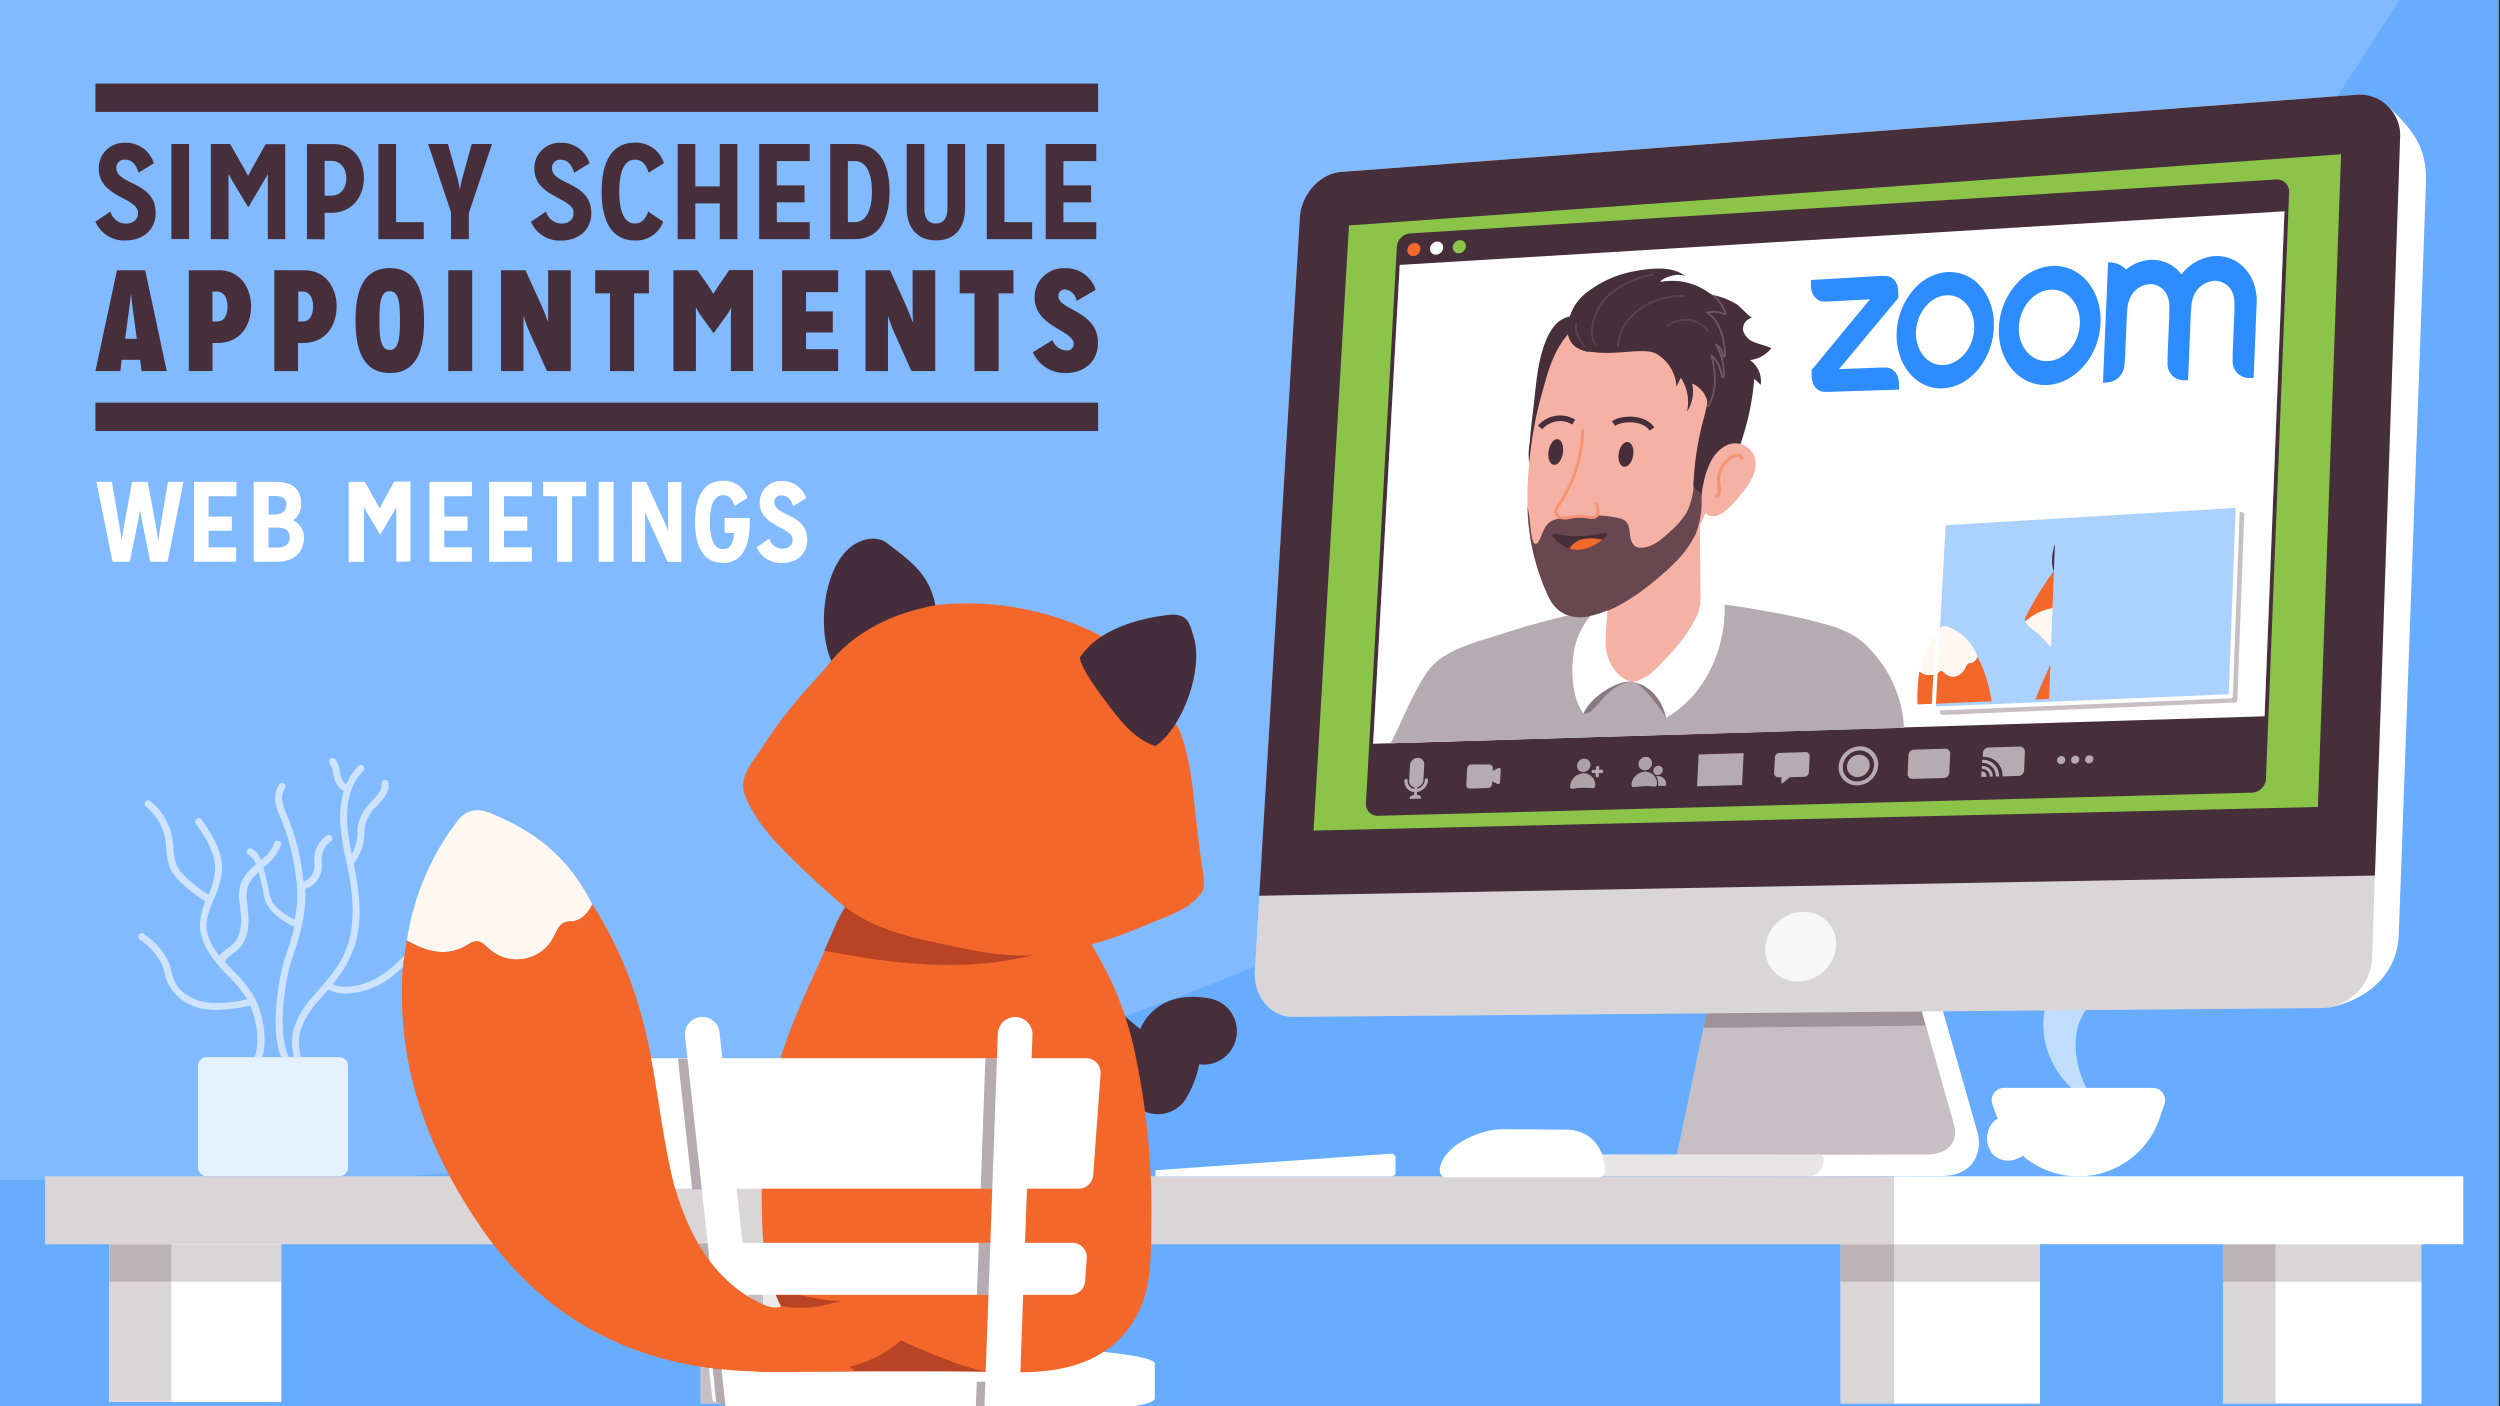 <svg version="1.2" baseProfile="tiny-ps" xmlns="http://www.w3.org/2000/svg" width="464" height="261"><rect width="100%" height="100%" fill="#333333" stroke="none"/><defs><clipPath clipPathUnits="userSpaceOnUse" id="cp1"><path d="m381.63 94.35-54.59 3.27-1.87 34.41 55.15-2.31 1.31-35.37Z"/></clipPath></defs><style>.shp0{fill:#fff}.shp3,.shp4{opacity:.6;fill:#fff}.shp4{opacity:.8}.shp5{opacity:.302;fill:#462e3b}.shp7{opacity:.2}.shp7,.shp8{fill:#462e3b}.shp9{fill:#8cc44a}.shp11{fill:#462d3b}.shp12{fill:#f3682a}.shp13{fill:#fff8f0}.shp14{fill:#b84425}.shp17{fill:#f2692c}.shp19{opacity:.4;fill:#462e3b}.shp20,.shp21{fill:#f6b1a5}.shp21{opacity:.4}</style><path id="Layer" class="shp0" d="M-.29 0h464v261h-464V0Z"/><path id="Layer" d="M-.29 0h464v261h-464V0Z" style="opacity:.6;fill:#2d8cff"/><path id="Layer" d="M463.71 0v261h-464v-42h51.21c50.63 0 78.82-8.06 115.82-17.61 68.64-17.73 126.08-46.74 182.11-90.18C387.84 81.02 419.34 42 445.27 0h18.44Z" style="opacity:.302;fill:#2d8cff"/><path id="Layer" class="shp3" d="M82.83 172.56c-2.52-.46-4.4 1.18-5.81 2.72-.35.41-.72.81-1.09 1.2-.37.39-.74.78-1.13 1.15-.38.38-.77.76-1.17 1.12-.4.36-.8.72-1.21 1.07-1.58 1.27-4.79 3.41-8.49 3.31-.19 0-.38-.02-.56-.04a5.03 5.03 0 0 1-.56-.09c-.19-.04-.37-.09-.55-.15-.18-.05-.36-.12-.53-.19.43-.5.84-1.02 1.23-1.56.38-.53.74-1.09 1.08-1.65.33-.57.64-1.16.92-1.75.29-.6.54-1.21.77-1.83 1.52-4.55 1-9.27.43-12.88-.15-.9-.34-1.81-.52-2.71.29-.37.56-.77.79-1.18.23-.42.43-.85.6-1.29.17-.44.31-.9.41-1.36.1-.47.17-.94.2-1.41v-.63c0-.36 0-.71.08-1.06.09-.36.21-.71.35-1.06.15-.34.32-.67.51-.99.19-.32.4-.63.64-.92.23-.29.49-.56.76-.81 1-1.11 2.33-2.49 2.15-4.23a.49.49 0 0 0-.08-.24.526.526 0 0 0-.16-.2.836.836 0 0 0-.23-.12.688.688 0 0 0-.49.05c-.07.05-.14.1-.19.17-.06.06-.1.14-.12.22-.02.08-.03.17-.02.25.12 1.15-.86 2.2-1.9 3.3a8.48 8.48 0 0 0-1.57 2c-.21.37-.4.75-.55 1.15-.16.4-.28.81-.38 1.22-.06.41-.08.81-.1 1.22v.59c-.02.31-.06.62-.11.93-.05.3-.13.61-.21.9-.09.3-.2.6-.32.88-.12.29-.26.57-.41.84-.11-.49-.21-.99-.3-1.49-.1-.49-.18-.99-.25-1.49a38.911 38.911 0 0 1-.32-3.02c-.1-2.3.14-6.58 3-9.42.06-.06.11-.13.14-.21.03-.08.05-.16.05-.25s-.02-.17-.05-.25a.596.596 0 0 0-.14-.21.596.596 0 0 0-.21-.14.542.542 0 0 0-.5 0c-.08.03-.15.08-.21.14-.24.25-.47.5-.68.77-.22.27-.42.55-.61.84-.19.28-.36.58-.52.89-.16.3-.31.61-.44.93-.13-.1-.25-.22-.36-.34-.1-.12-.2-.26-.29-.4-.08-.14-.15-.28-.21-.44-.06-.15-.11-.31-.14-.47-.06-.23-.11-.48-.16-.72-.03-.2-.07-.4-.12-.6a6.44 6.44 0 0 0-.18-.58c-.07-.19-.15-.38-.23-.56-.09-.19-.19-.37-.29-.54a.681.681 0 0 0-.41-.25.656.656 0 0 0-.47.1.6.6 0 0 0-.27.39.66.66 0 0 0 .07.48 6.015 6.015 0 0 1 .4.89c.05.16.1.31.14.47.04.16.07.32.09.48.05.26.11.52.17.77.05.26.13.52.23.77.11.25.24.48.4.7.16.21.34.41.54.59s.42.33.66.46a17.3 17.3 0 0 0-.58 2.86c-.06.48-.09.97-.11 1.45-.01.49-.01.97.02 1.46.04.6.1 1.21.17 1.81.06.6.14 1.2.23 1.8.09.59.2 1.19.31 1.79.12.59.24 1.18.38 1.77.24 1.15.47 2.31.67 3.47.57 3.45 1 8-.39 12.25-1.13 3.4-3.4 6-5.81 8.78l-.58.67c-.41.43-.79.89-1.15 1.37-.36.47-.7.97-1 1.48-.31.51-.59 1.04-.84 1.58s-.47 1.1-.66 1.66c-.09.41-.16.82-.2 1.23-.05.41-.07.82-.07 1.24 0 .42.02.83.07 1.24.04.41.11.82.2 1.23v.25h1.31c0-.15 0-.3-.05-.45a9.908 9.908 0 0 1-.24-2.19 10.32 10.32 0 0 1 .24-2.2c.18-.52.38-1.03.61-1.53.24-.49.49-.98.78-1.45.28-.47.59-.92.92-1.36.34-.43.69-.85 1.07-1.25l.58-.67 1.21-1.41c.23.11.47.22.72.31.24.09.49.16.74.22.25.07.51.12.76.15.26.04.52.06.78.07h.26a14.765 14.765 0 0 0 4.85-1.03 15.15 15.15 0 0 0 4.23-2.57c.43-.36.85-.74 1.26-1.12.41-.38.82-.76 1.22-1.16.4-.39.79-.79 1.18-1.2.38-.41.76-.83 1.13-1.25 1.2-1.31 2.68-2.61 4.57-2.26.08.01.17.01.25-.01.09-.02.16-.05.23-.1s.13-.11.18-.18c.04-.08.08-.16.09-.24a.671.671 0 0 0-.11-.48.581.581 0 0 0-.18-.17.59.59 0 0 0-.24-.09Z"/><path id="Layer" class="shp3" d="M47.29 196.19h1.42c1.06-3.81-.13-8.82-1.77-11.58a30.164 30.164 0 0 0-1.67-2.28c-.3-.36-.61-.72-.93-1.07-.32-.34-.65-.68-.99-1.01-.55-.57-1.11-1.16-1.64-1.77.09-.14.19-.28.29-.42.11-.13.22-.26.34-.38.12-.12.25-.23.38-.34.14-.1.28-.2.42-.29.1-.07.19-.14.29-.21.09-.07.19-.14.28-.22.09-.07.18-.15.27-.22l.27-.24c1.66-1.61 2.21-4.17 1.69-7.82V168a7.687 7.687 0 0 1-.17-1.65 7.687 7.687 0 0 1 .17-1.65c.1-.28.22-.55.36-.81.14-.26.3-.51.47-.75.18-.23.37-.46.58-.67.21-.21.43-.4.67-.58.07.3.15.61.21.91.11.47.21.91.32 1.3.11.39.19.85.27 1.28.03.19.06.39.1.58.03.19.08.38.13.57.05.19.11.38.17.56.06.19.13.37.21.55.13.24.27.47.42.7a7.373 7.373 0 0 0 1.05 1.24c.2.18.4.36.62.52.24.19.48.37.73.55.25.17.51.34.77.5.26.16.52.31.79.46.27.14.54.27.82.4-.44 1.85-1 3.7-1.69 5.62-1 2.94-3 13.13-.77 18.56h1.46c-2.2-4.32-.81-14.16.55-18.14 1.5-4.41 2.7-8.47 2.47-13.08.42-.13.82-.32 1.18-.57.36-.25.68-.55.96-.89.27-.35.49-.73.64-1.14.16-.41.25-.84.28-1.28.01-.08.01-.17.01-.25 0-.08.01-.17.01-.25 0-.08-.01-.17-.01-.25 0-.08 0-.17-.01-.25v-.61c0-.33.03-.65.11-.97.07-.31.18-.62.33-.91.15-.29.33-.56.54-.81.21-.24.46-.46.72-.65.14-.1.24-.25.26-.42a.655.655 0 0 0-.11-.49.612.612 0 0 0-.42-.26.655.655 0 0 0-.49.11c-.36.25-.68.54-.97.86-.28.33-.53.68-.73 1.07-.2.38-.35.79-.46 1.21-.1.42-.16.85-.16 1.28v.71c0 .07.01.13.01.2V160.82c0 .07-.01.13-.01.2-.02.29-.09.57-.19.84s-.25.53-.42.76a3.2 3.2 0 0 1-.62.6c-.24.17-.5.3-.77.4-.14-1.37-.33-2.73-.59-4.07-.13-.68-.27-1.35-.43-2.02-.17-.66-.34-1.33-.54-1.99-.19-.66-.4-1.31-.63-1.96-.23-.65-.47-1.29-.73-1.93l-.17-.4c-.09-.19-.17-.39-.25-.59-.08-.2-.15-.4-.22-.6-.07-.2-.13-.4-.19-.61-.05-.2-.11-.41-.15-.62-.05-.21-.08-.43-.08-.64-.01-.22.01-.43.05-.65.04-.21.1-.42.18-.62.08-.2.18-.39.3-.57.05-.07.09-.15.11-.23a.53.53 0 0 0 .01-.25.62.62 0 0 0-.25-.43.614.614 0 0 0-.23-.11.533.533 0 0 0-.25-.02.62.62 0 0 0-.43.25c-.17.25-.32.52-.44.8s-.21.57-.27.87c-.06.3-.09.61-.08.91 0 .31.03.61.1.91.05.23.11.46.17.69.06.23.13.46.2.68.08.23.16.45.24.67.09.23.18.44.28.66l.16.39c.25.62.49 1.24.71 1.87.22.63.43 1.26.61 1.9.19.64.37 1.28.52 1.93.16.64.3 1.3.42 1.95.07.36.14.73.2 1.09.06.37.11.73.17 1.1.05.36.09.73.14 1.1.04.36.08.73.11 1.1a22.228 22.228 0 0 1 .04 3.26c-.03.54-.08 1.08-.16 1.62-.07.54-.16 1.08-.27 1.61-.23-.11-.46-.23-.68-.35-.22-.12-.44-.25-.66-.38-.21-.13-.43-.27-.64-.42-.2-.14-.41-.29-.61-.45-.18-.13-.35-.27-.51-.42-.17-.15-.32-.31-.46-.48-.15-.17-.28-.35-.41-.53a5.36 5.36 0 0 1-.34-.57c-.06-.15-.12-.31-.17-.47a4.42 4.42 0 0 1-.15-.48c-.04-.16-.08-.32-.11-.49-.03-.16-.06-.32-.08-.49l-.06-.36c-.02-.11-.05-.23-.07-.35-.03-.12-.05-.23-.08-.35l-.09-.35c-.1-.37-.2-.79-.3-1.24-.1-.45-.23-1-.38-1.55.37-.25.71-.52 1.04-.82.32-.3.62-.63.9-.97a8.665 8.665 0 0 0 1.32-2.29.62.62 0 0 0-.06-.49.783.783 0 0 0-.16-.2.696.696 0 0 0-.23-.11c-.08-.03-.17-.03-.25-.03a.62.62 0 0 0-.24.08c-.08.04-.14.1-.2.16-.05.07-.09.15-.11.23-.12.31-.27.62-.44.91-.16.29-.35.57-.56.83-.21.27-.44.51-.68.74-.24.23-.5.45-.78.64a3.65 3.65 0 0 0-.28-.64 3.859 3.859 0 0 0-.88-1.08 4.49 4.49 0 0 0-.57-.4.542.542 0 0 0-.25-.06c-.08 0-.17.01-.25.04-.08.03-.15.07-.21.13a.51.51 0 0 0-.15.21c-.03.08-.05.16-.06.25 0 .08.02.17.05.25.03.08.07.15.13.21.06.07.13.12.21.15.16.1.31.22.45.36.13.13.26.27.37.43.11.15.21.32.29.49.08.18.14.36.19.54-.33.23-.65.49-.94.78-.29.28-.57.58-.81.91-.25.32-.47.66-.67 1.02-.19.36-.36.73-.5 1.11-.07.32-.12.64-.15.96a7.733 7.733 0 0 0 0 1.93c.03.32.08.64.15.96v.34c.46 3.21 0 5.39-1.31 6.69l-.24.21c-.08.07-.16.14-.25.2-.08.07-.17.13-.25.19-.09.07-.17.13-.26.19-.14.1-.29.2-.42.31a6.52 6.52 0 0 0-.77.71c-.12.12-.24.25-.35.39-.26-.34-.51-.69-.74-1a9.949 9.949 0 0 1-1.04-1.91c-.13-.33-.25-.68-.35-1.03-.09-.35-.17-.7-.23-1.06-.18-1.88.57-3.68 1.36-5.58.19-.4.37-.8.52-1.22.16-.41.3-.83.43-1.25.12-.42.23-.85.32-1.28.09-.44.16-.87.22-1.31.24-3.53-1.73-6.7-3.77-9.64a.52.52 0 0 0-.19-.17.671.671 0 0 0-.23-.1.758.758 0 0 0-.26.01c-.08.02-.16.05-.23.1a.52.52 0 0 0-.17.19c-.05.07-.08.15-.1.23-.01.09-.01.17.01.26.02.08.05.16.1.23 1.91 2.75 3.75 5.69 3.54 8.8-.04.38-.1.76-.17 1.14-.07.37-.15.75-.25 1.12-.1.37-.22.73-.34 1.09-.13.36-.27.72-.43 1.07-.35-.22-.69-.45-1.03-.68-.33-.24-.67-.48-.99-.73-.33-.25-.65-.51-.96-.77-.32-.27-.63-.54-.93-.82a7.552 7.552 0 0 1-1.12-1.14c-.17-.2-.33-.42-.47-.64a5.97 5.97 0 0 1-.41-.69c-.09-.25-.18-.51-.25-.77a10.263 10.263 0 0 1-.3-1.58c-.03-.26-.04-.53-.05-.8 0-.57-.09-1.14-.18-1.69a11 11 0 0 0-.52-2.03c-.23-.66-.53-1.29-.88-1.9-.35-.6-.76-1.18-1.21-1.71-.46-.53-.96-1.01-1.51-1.45a.94.94 0 0 0-.22-.12c-.09-.02-.17-.03-.26-.02-.08.01-.16.03-.24.08a.58.58 0 0 0-.19.16c-.05.07-.09.14-.12.23a.707.707 0 0 0 .05.49c.05.08.1.15.17.2.48.39.92.82 1.33 1.29.4.46.75.97 1.06 1.5.31.54.57 1.1.78 1.68.2.58.35 1.18.45 1.79.08.52.12 1.06.16 1.59.01.31.03.61.06.92.04.3.09.6.14.9.06.31.14.6.22.9.08.29.18.58.29.87.14.27.29.54.45.8.17.26.35.51.54.75.19.24.39.48.6.7.21.22.44.43.67.63.33.31.67.61 1.01.9.35.29.7.57 1.06.85.36.27.72.54 1.09.79.37.26.75.51 1.13.75-.19.4-.35.82-.48 1.24-.14.42-.25.85-.33 1.28-.09.44-.14.88-.18 1.32-.03.44-.03.89-.01 1.33.06.41.14.82.25 1.22.11.4.24.79.39 1.18.15.38.33.76.53 1.12.19.37.41.72.65 1.06.25.37.51.73.77 1.08.27.36.55.71.83 1.05.29.34.58.67.88 1 .3.32.61.64.93.95.32.31.64.63.94.96.3.33.6.66.88 1.01.29.34.56.7.83 1.06.26.36.52.72.76 1.1.01.02.02.03.03.05.01.01.01.03.02.04.01.02.02.04.03.05.01.02.01.03.02.05-.61.15-1.23.28-1.85.38a23.26 23.26 0 0 1-3.76.29c-.62-.01-1.25-.03-1.88-.09-2.19-.31-4.93-1.52-6-4-.06-.15-.12-.29-.17-.44-.06-.15-.11-.3-.16-.45-.04-.15-.09-.3-.13-.45l-.12-.46-.12-.46c-.04-.15-.09-.3-.13-.45l-.15-.45c-.06-.15-.11-.29-.17-.44-.25-.5-.53-.99-.85-1.45-.31-.47-.65-.91-1.02-1.33a13.364 13.364 0 0 0-2.52-2.22.635.635 0 0 0-.51-.25c-.2 0-.4.09-.52.24-.13.16-.18.36-.13.56.04.2.17.36.35.45.42.28.82.59 1.21.92.38.34.74.69 1.08 1.07.33.38.65.78.93 1.2.29.41.55.85.78 1.3.05.13.1.27.15.4.05.14.09.27.13.41.05.14.09.28.12.41.04.14.08.28.11.42.04.17.09.34.13.51.05.17.1.34.16.5.05.17.11.34.17.5.07.16.13.33.2.49.34.65.76 1.25 1.25 1.8s1.05 1.03 1.66 1.44c.6.41 1.26.74 1.95.99s1.41.42 2.14.49l.5.06c.16.02.33.03.5.05.16.01.33.02.5.02.17.01.33.01.5.01.53-.02 1.05-.05 1.58-.09.52-.04 1.04-.09 1.56-.16a36.41 36.41 0 0 0 3.11-.55c1.2 2.8 1.79 6.7.84 9.55Z"/><path id="Layer" class="shp4" d="M36.76 197.82c0-.89.73-1.62 1.62-1.62h24.6c.89 0 1.62.73 1.62 1.62v18.86c0 .89-.73 1.62-1.62 1.62h-24.6c-.89 0-1.62-.73-1.62-1.62v-18.86Z"/><path id="Layer" class="shp3" d="M388.71 204.25a12.631 12.631 0 0 1-3.7-1.95c-.56-.42-1.08-.89-1.56-1.4-.48-.52-.91-1.07-1.3-1.65-.43-.61-.82-1.26-1.16-1.93-.35-.67-.64-1.36-.89-2.07a16.544 16.544 0 0 1-.86-4.41c-.02-.41-.02-.82 0-1.23.02-.41.06-.82.11-1.22.05-.41.13-.81.21-1.21.09-.4.2-.8.32-1.19.12-.38.26-.75.41-1.12.15-.37.31-.74.49-1.1.17-.36.36-.71.56-1.05.2-.35.41-.69.63-1.02.4-.55.81-1.1 1.24-1.64.42-.53.86-1.06 1.31-1.57.45-.52.91-1.03 1.38-1.52.47-.49.96-.98 1.45-1.45l.6-.6c.19-.2.39-.4.58-.61.19-.21.38-.42.56-.63.19-.21.37-.42.55-.64.16-.18.31-.37.45-.56.15-.19.29-.38.42-.58.14-.2.27-.4.39-.61.13-.2.25-.41.36-.62.22-.43.42-.88.59-1.33.16-.46.3-.92.4-1.4.11-.47.18-.95.22-1.44.04-.48.05-.97.03-1.45.05-2.33-.25-5.13.42-8.09.08-.36.18-.71.29-1.06.12-.35.25-.69.4-1.03.15-.33.31-.66.49-.98.18-.32.38-.63.59-.93a6.092 6.092 0 0 1 1.49-1.54c.29-.22.59-.4.92-.56.32-.16.66-.29 1-.39-1.64 2.18-1.58 4.55-1.25 6.77.33 2.22 1.27 4.39 1.89 7.12.15.57.26 1.15.34 1.73.08.58.13 1.17.15 1.76.01.59 0 1.18-.05 1.76-.05.59-.14 1.17-.25 1.75-.05.2-.09.41-.15.61-.05.2-.11.4-.17.6-.06.2-.12.4-.19.59-.07.2-.14.4-.21.59-.15.38-.31.77-.48 1.14l-.58 1.06-.3.51c-.1.17-.2.34-.31.51-.1.16-.21.33-.32.49-.11.17-.23.33-.34.49-.22.28-.44.56-.67.84-.22.27-.45.55-.69.82-.23.27-.47.53-.71.79-.24.27-.49.52-.74.78-1.91 1.91-3.66 3.48-5 5.06-.16.18-.31.37-.45.56-.15.19-.29.39-.43.58-.14.2-.27.4-.4.61-.12.2-.24.41-.36.62-.11.21-.21.41-.3.63-.09.21-.18.43-.26.64-.08.22-.15.44-.21.67-.07.22-.12.44-.17.67-.1.53-.16 1.07-.2 1.61-.04.54-.06 1.08-.04 1.62.02.54.06 1.08.13 1.62.07.53.17 1.06.3 1.59.13.59.3 1.18.5 1.76a17.458 17.458 0 0 0 1.52 3.31c.31.52.65 1.03 1.01 1.52Z"/><path id="Layer" class="shp0" d="M385.77 218.33c-1.62 0-3.23-.25-4.77-.73-1.55-.49-3.01-1.21-4.34-2.14a15.848 15.848 0 0 1-5.81-7.57L369.8 205c-.13-.35-.17-.72-.12-1.09.05-.37.18-.72.4-1.02.21-.31.49-.55.82-.72.33-.17.7-.26 1.07-.26h27.59c.37 0 .73.09 1.06.26a2.319 2.319 0 0 1 1.21 1.74c.05.37.01.74-.12 1.09l-1 2.89c-.56 1.52-1.34 2.95-2.33 4.24-.99 1.28-2.17 2.41-3.49 3.33-1.33.93-2.8 1.65-4.34 2.14-1.55.48-3.16.73-4.78.73Z"/><path id="Layer" fill-rule="evenodd" class="shp0" d="M371.71 207.66c-.13-.04-.26-.06-.4-.06-.13 0-.26.01-.4.04-.13.03-.25.07-.37.13s-.24.13-.34.22c-.41.39-.75.86-.99 1.37-.24.52-.38 1.08-.42 1.64-.03.57.04 1.14.21 1.68.18.54.45 1.05.81 1.49.24.25.51.47.8.65.3.18.61.33.94.43.33.1.68.15 1.02.17.35.01.69-.02 1.03-.1.34-.08.66-.2.98-.34.32-.14.62-.3.91-.49.28-.2.56-.41.81-.65.25-.24.47-.5.68-.78m-13.03 2.7c.24-11.26-3.24-20.91-7.8-30.1l-38.78-.48-6.32 30 52.9.58Z"/><path id="Layer" class="shp5" d="m363.95 215.76-52.9-.58 6.32-30 38.78.48c4.56 9.19 8.04 18.84 7.8 30.1Z"/><path id="Layer" class="shp0" d="m335.49 218.33 1.6-4 21-.07c2.9-.11 5.63-1.89 4.53-5.67l-6.48-22.9 3.92.05 7.07 24.8c.75 3.87-1.2 7.81-7 7.73l-24.64.06Z"/><path id="Layer" class="shp0" d="m284.82 218.26 50.67.07a2.964 2.964 0 0 0 2.09-.85 3.004 3.004 0 0 0 .91-2.07v-.32c0-.1-.02-.2-.06-.3a.669.669 0 0 0-.16-.25.852.852 0 0 0-.25-.17c-.1-.04-.2-.06-.3-.06l-55.48-.08c-.07 0-.13.02-.2.04a.572.572 0 0 0-.28.28c-.02.06-.04.12-.04.19v.31c-.01.41.06.83.21 1.21.16.39.38.74.67 1.04.29.3.63.54 1.01.7.39.17.8.25 1.21.26Z"/><path id="Layer" d="m284.82 218.26 50.67.07a2.964 2.964 0 0 0 2.09-.85 3.004 3.004 0 0 0 .91-2.07v-.32c0-.1-.02-.2-.06-.3a.669.669 0 0 0-.16-.25.852.852 0 0 0-.25-.17c-.1-.04-.2-.06-.3-.06l-55.48-.08c-.07 0-.13.02-.2.04a.572.572 0 0 0-.28.28c-.02.06-.04.12-.04.19v.31c-.01.41.06.83.21 1.21.16.39.38.74.67 1.04.29.3.63.54 1.01.7.39.17.8.25 1.21.26Z" style="opacity:.122;fill:#462e3b"/><path id="Layer" class="shp5" d="m357.36 190.35-41.17.42 1.18-5.58 38.78.48 1.21 4.68Z"/><path id="Layer" class="shp0" d="M432.4 186.96h-.54l8.85-168.65 2.33 1.25c4.77 4.49 7.43 7.71 7.22 14.37l-5.05 139.5c-.21 7.46-6 12.21-12.81 13.53Z"/><path id="Layer" class="shp0" d="m436.92 17.61-187.7 14.28c-4.15.32-7.73 4.29-8 8.87l-8.32 139.42c-.29 4.75 2.89 8.58 7.11 8.55l190.94-1.64c1.22-.05 2.42-.33 3.54-.82a9.494 9.494 0 0 0 2.99-2.07c.86-.87 1.55-1.89 2.02-3.02.48-1.12.74-2.33.77-3.55l5.17-151.68c.08-1.13-.09-2.27-.49-3.33a8.063 8.063 0 0 0-1.84-2.81c-.81-.79-1.79-1.4-2.85-1.78a7.9 7.9 0 0 0-3.34-.42Z"/><path id="Layer" class="shp7" d="m436.92 17.61-187.7 14.28c-4.15.32-7.73 4.29-8 8.87l-8.32 139.42c-.29 4.75 2.89 8.58 7.11 8.55l190.94-1.64c1.22-.05 2.42-.33 3.54-.82a9.494 9.494 0 0 0 2.99-2.07c.86-.87 1.55-1.89 2.02-3.02.48-1.12.74-2.33.77-3.55l5.17-151.68c.08-1.13-.09-2.27-.49-3.33a8.063 8.063 0 0 0-1.84-2.81c-.81-.79-1.79-1.4-2.85-1.78a7.9 7.9 0 0 0-3.34-.42Z"/><path id="Layer" class="shp4" d="M340.78 175.5a7.22 7.22 0 0 1-.65 2.53c-.36.79-.87 1.51-1.5 2.12a7 7 0 0 1-2.17 1.45c-.81.34-1.67.54-2.55.57-.84.05-1.67-.08-2.45-.38a6.11 6.11 0 0 1-2.09-1.35c-.59-.59-1.05-1.3-1.35-2.08-.3-.78-.43-1.61-.38-2.45.06-.87.28-1.73.65-2.53a7.2 7.2 0 0 1 1.51-2.12c.63-.61 1.37-1.1 2.17-1.45a7.22 7.22 0 0 1 2.55-.57c.83-.05 1.67.08 2.45.38.78.3 1.49.76 2.08 1.35.59.59 1.05 1.3 1.35 2.08.3.78.43 1.62.38 2.45Z"/><path id="Layer" class="shp8" d="M437.22 17.59 248.96 31.91c-4 .31-7.46 4.14-7.72 8.57l-7.53 125.77 207.07-3.75 4.67-136.81c.08-1.1-.07-2.2-.46-3.23a7.486 7.486 0 0 0-1.77-2.73 7.562 7.562 0 0 0-2.76-1.74c-1.04-.36-2.14-.5-3.24-.4Z"/><path id="Layer" class="shp9" d="M434.5 28.63 250.37 41.84l-6.57 112.31 186.4-4.38 4.3-121.14Z"/><path id="Layer" class="shp0" d="M20.26 222.02h31.93v38.15H20.26v-38.15Z"/><path id="Layer" class="shp0" d="M20.26 222.02h31.93v38.15H20.26v-38.15Z"/><path id="Layer" class="shp0" d="M20.26 222.02h11.55v38.15H20.26v-38.15Z"/><path id="Layer" class="shp7" d="M20.26 222.02h11.55v38.15H20.26v-38.15Z"/><path id="Layer" class="shp7" d="M20.26 230.93h31.93v6.96H20.26v-6.96Z"/><path id="Layer" class="shp0" d="M351.54 222.36h27.08v38.15h-27.08v-38.15Zm-9.96 0h9.96v38.15h-9.96v-38.15Z"/><path id="Layer" class="shp7" d="M341.58 222.36h9.96v38.15h-9.96v-38.15Z"/><path id="Layer" class="shp7" d="M341.59 230.93h37.03v6.96h-37.03v-6.96Z"/><path id="Layer" class="shp0" d="M422.34 223.25h27.08v37.25h-27.08v-37.25Zm-9.76-.89h9.76v38.15h-9.76v-38.15Z"/><path id="Layer" class="shp7" d="M412.58 222.36h9.76v38.15h-9.76v-38.15Z"/><path id="Layer" class="shp7" d="M412.58 230.93h36.84v6.96h-36.84v-6.96Z"/><path id="Layer" class="shp0" d="M141.58 222.36h22.23v38.15h-22.23v-38.15Z"/><path id="Layer" d="M141.58 222.36h22.23v38.15h-22.23v-38.15Z" style="opacity:.102;fill:#462e3b"/><path id="Layer" class="shp0" d="M130.03 222.36h11.55v38.15h-11.55v-38.15Z"/><path id="Layer" class="shp5" d="M130.03 222.36h11.55v38.15h-11.55v-38.15Z"/><path id="Layer" class="shp7" d="M130.03 230.93h33.79v6.96h-33.79v-6.96Z"/><path id="Layer" class="shp0" d="M8.37 218.32h448.81v12.61H8.37v-12.61Z"/><path id="Layer" class="shp7" d="M8.37 218.32h343.17v12.61H8.37v-12.61Z"/><path id="Layer" class="shp8" d="M214.91 206.8a6.297 6.297 0 0 1-1.49-.19c-.25-.06-.49-.13-.72-.23a5.37 5.37 0 0 1-.69-.31c-8-4.24-15.3-11.45-19.16-16.33a6.188 6.188 0 0 1-1.47-4.62c.16-1.68 1-3.22 2.32-4.26 1.32-1.05 3-1.51 4.67-1.29 1.67.23 3.18 1.12 4.17 2.48.67.82 1.37 1.63 2.09 2.41.71.79 1.45 1.56 2.21 2.3.76.75 1.54 1.48 2.33 2.18.8.71 1.62 1.39 2.45 2.05 1.73-3.89 5.84-7 13-5.65 1.57.32 2.96 1.24 3.87 2.56a6.23 6.23 0 0 1 .99 4.54 6.149 6.149 0 0 1-2.43 3.95c-1.29.95-2.9 1.36-4.49 1.15-.11.59-.25 1.18-.42 1.75-.17.58-.37 1.15-.59 1.71-.22.56-.47 1.11-.74 1.64-.28.54-.58 1.06-.9 1.57-.28.4-.61.76-.98 1.08-.37.32-.77.59-1.21.82-.43.22-.89.39-1.36.51-.48.12-.96.18-1.45.18Z"/><path id="Layer" class="shp0" d="m199.65 258.44-.88 24.62c-.02.42.05.84.2 1.24a3.197 3.197 0 0 0 1.68 1.8c.38.18.8.28 1.22.29h.11c.41 0 .82-.08 1.21-.23.38-.15.73-.38 1.03-.67.3-.28.54-.63.7-1 .17-.38.27-.79.28-1.2l.89-24.85h-6.44Zm-44.2 0h-6.47l2.73 25.28c.04.39.15.77.33 1.12.18.35.42.66.71.93.3.26.63.47 1 .61s.76.21 1.15.21h.36c.42-.05.83-.18 1.2-.38a3.24 3.24 0 0 0 1.54-1.92c.12-.41.15-.83.11-1.25l-2.66-24.6Z"/><path id="Layer" fill-rule="evenodd" class="shp5" d="M156.28 266.03c-2.3-.08-4.46-.17-6.5-.28l-.37-3.33c2 .11 4.22.22 6.52.29l.35 3.32Z"/><path id="Layer" fill-rule="evenodd" class="shp0" d="M132.23 259.71c0 1.89 17.79 3.28 40.67 3.28 22.88 0 41.43-1.53 41.43-3.43v-6.58h-82.86l.76 6.73Z"/><path id="Layer" fill-rule="evenodd" class="shp5" d="m205.96 262.12-.1 2.75c-1.86.22-4 .43-6.46.6l.09-2.71c2.46-.2 4.63-.41 6.47-.64Z"/><path id="Layer" class="shp0" d="M172.9 256.52c-22.91 0-41.43-1.53-41.43-3.42s18.52-3.42 41.43-3.42 41.43 1.53 41.43 3.42-18.52 3.42-41.43 3.42Z"/><path id="Layer" class="shp11" d="M173.6 112.3c-1.16-6.07-5.12-8.49-8.93-11.47-2.08-1.63-5.25-.73-7.15 1-4.81 4.29-5.84 15.27-3.18 20.91 1.43.26 7.42-1.49 10.75-3.13s7.62-5.49 8.49-7.25l.02-.06Z"/><path id="Layer" class="shp12" d="M196.88 162.72c0 .32.02.65.06.97.04.32.09.65.16.96a10.046 10.046 0 0 0 .61 1.85c2.42 4.83 5.36 9.37 7.84 14.16.59 1.2 1.15 2.43 1.67 3.67a63.039 63.039 0 0 1 2.6 7.61c.35 1.3.65 2.6.92 3.92.55 2.64 1.03 5.3 1.43 7.97.4 2.67.72 5.35.96 8.04.24 2.69.41 5.38.5 8.08.09 2.7.1 5.4.03 8.1 0 2.1-.06 4.21-.18 6.32-.43 9.78-5.66 17-15.41 19.39-4.76 1.15-9.73 1-14.62.86-13.5-.42-27.13 0-40.35 0-22.93 0-41.54-8.3-54.6-28-8-12-13-24.52-13.76-38.37-.04-.66-.07-1.32-.08-1.98a66.528 66.528 0 0 1 0-3.98c.01-.66.04-1.32.08-1.98.11-1.93.82-5.71.82-5.71 3.7 2.09 7.55 3.19 11.4.66 2-1.29 2.74 0 4 1 .91.77 1.98 1.33 3.14 1.61 1.16.29 2.37.3 3.53.04a7.73 7.73 0 0 0 3.18-1.54c.92-.75 1.66-1.71 2.15-2.8.67-1.37 1.16-2.53 3-2.55 1.84-.02 3.12-1.48 4-3.13.84 1.33 1.64 2.68 2.39 4.06.75 1.37 1.47 2.77 2.14 4.19.66 1.42 1.29 2.86 1.87 4.32.58 1.46 1.11 2.94 1.6 4.43.36 1.16.68 2.27 1 3.37 2.77 10 3.18 17.78 5.43 28.54 2.11 10.11 7.09 20.65 17.18 25.32 2.59 1.13 3.45.31 3.45.31-1.63-2.81-3.28-9.72-3.45-13.1-1-19.69 1.88-30.45 6.27-41.07 2.21-5.33 4.8-10.63 7.5-17 .18-.37.37-.74.56-1.1.19-.37.39-.73.6-1.09.2-.36.41-.71.63-1.06.22-.35.44-.7.67-1.04l39.08-4.25Z"/><path id="Layer" class="shp13" d="M86.93 175.23c2-1.29 2.72 0 4 1a7.668 7.668 0 0 0 9.85.11c.93-.75 1.66-1.71 2.15-2.8.67-1.38 1.16-2.53 3-2.55 2 0 3.13-1.47 4-3.13-4.48-8.86-10.56-13.51-18.85-16.92-2.39-1-4.55-.69-6.1 1.34a47.875 47.875 0 0 0-3.42 5.07 48.992 48.992 0 0 0-2.74 5.47c-.8 1.88-1.48 3.81-2.03 5.78a48.52 48.52 0 0 0-1.27 5.98c3.7 2.08 7.55 3.17 11.41.65Z"/><path id="Layer" class="shp14" d="M200 174.37c-15.91 7.34-34.46 4.53-47 2.07.74-1.67 1.51-3.4 2.28-5.23.18-.37.37-.74.56-1.1.19-.37.39-.73.6-1.09.2-.36.41-.71.63-1.06.22-.35.44-.7.67-1.04l3.61-.38c1.5.62 3.01 1.2 4.54 1.73 1.54.54 3.08 1.03 4.64 1.48 1.56.44 3.13.85 4.71 1.21s3.17.67 4.77.94c6.59 1 13.35 1.66 19.99 2.47Z"/><path id="Layer" class="shp12" d="M216.94 169.94c2.32-1 4.07-1.85 5.61-3.72 1.06-.87 1-2.37.73-4.29-1.81-11.28-1.56-18.74-4.14-25.76-.12-.34-.26-.65-.39-1-1.39-1.89-1.92-2.7-1.8-4.31-.43-2.61-5.69-7.34-9.09-9.43-.38-.06-.75-.19-1.1-.37-.34-.18-.65-.42-.92-.7-.27-.28-.49-.6-.66-.95-.16-.35-.27-.72-.32-1.11a53.74 53.74 0 0 0-7.38-3.23 53.37 53.37 0 0 0-7.77-2.1c-2.64-.51-5.31-.82-8-.93-2.69-.12-5.38-.03-8.05.26-.19.34-.44.65-.73.92-.29.26-.62.47-.97.63-.36.16-.74.26-1.14.29-.39.04-.78.01-1.16-.08-3.94.66-9.5 3.49-11.54 5.45-.49 1.54-1.71 2-3.7 3.22-.24.25-.49.49-.73.76-2.72 3-5.49 6-8 9.22-1.56 2-3 4.13-4.42 6.28-1.83 2.82-4.35 5.39-2.91 8.9 1.81 4.4 5.06 7.92 8.39 11.23 3.33 3.31 5.06 4.82 8.73 8.09 5.11 4.54 11.63 6.33 18.16 7.72 7.76 1.65 13.74 3.15 21.7 2 1.22-.22 2.44-.46 3.65-.74 1.21-.27 2.41-.58 3.61-.91a76.639 76.639 0 0 0 7.06-2.35l7.28-2.99Z"/><path id="Layer" class="shp11" d="M221.53 118.14c-.77-2.44-1-4.43-4.84-4-5.25.65-12.54 2.57-16 7.52-.09.12-.18.23-.26.36.16 2 3.47 6.43 5.2 8.72 1.73 2.29 4.84 6.57 8.83 7.71 5.01-3.38 8.99-14.15 7.07-20.31Z"/><path id="Layer" class="shp12" d="M174.32 112.21c-8.65 1.48-15.88 5-21 11.6 0 0 21.92-2.93 21.82-3-.1-.07-.82-8.6-.82-8.6Z"/><path id="Layer" class="shp14" d="M151.71 254.5s9 .18 15.47-5.73c0 0 12.43 5.77 16.47 5.77l-31.94-.04Zm-6.78-12.11a25.607 25.607 0 0 1-1.08-2.39c-.16-.4-.3-.82-.43-1.23-.14-.42-.26-.84-.37-1.26 2.92 3.51 13 4 13 4-3.34.76-6.4 1.8-11.12.88Z"/><path id="Layer" class="shp0" d="M200.15 220.62h-92.11c-.34 0-.67-.06-.99-.19-.31-.12-.6-.3-.85-.53-.24-.23-.44-.51-.59-.81-.15-.3-.23-.63-.26-.97l-1.38-18.83c-.03-.37.02-.75.15-1.1.12-.36.32-.68.58-.95.26-.27.57-.49.92-.63.34-.15.72-.22 1.09-.21h94.87c.37 0 .74.08 1.08.23.34.14.64.36.89.63.26.27.45.59.57.94.13.35.18.72.15 1.09l-1.38 18.83c-.03.34-.11.67-.26.98-.15.31-.36.58-.61.81a2.64 2.64 0 0 1-1.87.71Zm-1.44 19.69h-89.22c-.34 0-.67-.06-.99-.19-.31-.12-.6-.3-.85-.53-.25-.23-.45-.5-.59-.81-.15-.3-.24-.63-.26-.97l-.32-4.26c-.03-.37.02-.74.15-1.09.12-.35.32-.67.57-.94a2.676 2.676 0 0 1 1.98-.86h89.83c.37 0 .74.07 1.08.22.34.15.64.37.9.64.25.27.44.59.57.94.12.35.17.72.14 1.09l-.31 4.26c-.02.34-.11.66-.26.97-.14.3-.34.57-.59.8-.25.23-.53.42-.85.54-.31.12-.64.19-.98.19Z"/><g id="Layer" style="opacity:.4"><path id="Layer" class="shp8" d="M134.95 220.71h-6.48l-2.65-24.22h6.47l2.66 24.22Zm2.16 19.69h-6.47l-1.07-9.65h6.49l1.05 9.65Zm2.42 21.37c-.56-.05-1.13-.11-1.68-.19a23.335 23.335 0 0 1-3.32-.72c-.54-.15-1.08-.33-1.61-.52l-.69-6.94c.54.13 1.09.26 1.63.37.55.12 1.1.23 1.64.32.55.1 1.11.18 1.66.26.55.08 1.1.14 1.66.2l.71 7.22Z"/></g><path id="Layer" class="shp0" d="M140.34 286.59c-.39 0-.78-.07-1.15-.21-.37-.14-.7-.35-1-.61-.29-.27-.53-.58-.71-.93-.18-.35-.29-.73-.33-1.12l-10-91.33c-.11-.86.12-1.73.66-2.41.53-.68 1.32-1.12 2.18-1.22.86-.09 1.73.17 2.4.72.67.55 1.09 1.35 1.16 2.21l10 91.33c.04.42.01.84-.11 1.25a3.24 3.24 0 0 1-1.54 1.92c-.37.2-.78.33-1.2.38l-.36.02Z"/><g id="Layer" style="opacity:.4"><path id="Layer" class="shp8" d="m187.17 256.29-.24 6.46c-2.07.08-3.66.13-5.88.17l.24-6.46c2.23-.04 3.8-.1 5.88-.17Zm.94-25.63-.35 9.65h-6.45l.36-9.65h6.44Zm1.22-34.26-.87 24.22h-6.44l.87-24.22h6.44Z"/></g><path id="Layer" class="shp0" d="M185.14 286.39h-.11c-.42-.01-.84-.11-1.22-.29a3.197 3.197 0 0 1-1.68-1.8c-.15-.4-.22-.82-.2-1.24l3.27-91.33a3.23 3.23 0 0 1 3.33-2.97c.82.03 1.61.38 2.19.98.58.59.9 1.39.91 2.22l-3.27 91.33c-.01.41-.11.82-.28 1.2-.16.37-.4.72-.7 1-.3.29-.65.52-1.03.67-.39.15-.8.23-1.21.23Z"/><path id="Layer" class="shp12" d="M158.71 254.5c-5.25 0-10.47.1-15.63.1-22.93 0-41.54-8.3-54.6-28-8-12-13-24.52-13.76-38.37-.04-.66-.07-1.32-.08-1.98a66.528 66.528 0 0 1 0-3.98c.01-.66.04-1.32.08-1.98.11-1.93.82-5.71.82-5.71 3.7 2.09 7.55 3.19 11.4.66 2-1.29 2.74 0 4 1 .91.77 1.98 1.33 3.14 1.61 1.16.29 2.37.3 3.53.04a7.73 7.73 0 0 0 3.18-1.54c.92-.75 1.66-1.71 2.15-2.8.67-1.37 1.16-2.53 3-2.55 1.84-.02 3.12-1.48 4-3.13.84 1.33 1.64 2.68 2.39 4.06.75 1.37 1.47 2.77 2.14 4.19.66 1.42 1.29 2.86 1.87 4.32.58 1.46 1.11 2.94 1.6 4.43.36 1.16.68 2.27 1 3.37 2.77 10 3.18 17.78 5.43 28.54 2.11 10.11 7.09 20.65 17.18 25.32 2.59 1.13 3.45.31 3.45.31"/><path id="Layer" fill-rule="evenodd" class="shp0" d="M268.43 218.5c-.15.01-.31-.02-.45-.07-.14-.06-.28-.14-.39-.24-.11-.11-.2-.24-.27-.38-.06-.14-.09-.29-.1-.44 0-4.3 7-7.79 11.64-7.79l11.72.08c4.64 0 7.28 3.41 7.28 7.71a1.19 1.19 0 0 1-.38.82 1.148 1.148 0 0 1-.84.31h-28.21Zm-53.98-1.3 43.82-3.08a.818.818 0 0 1 .56.29c.07.09.12.18.15.29.03.1.04.21.03.32v2.42c.01.1 0 .21-.03.31s-.07.2-.14.28a.74.74 0 0 1-.23.2c-.1.05-.2.09-.3.1h-43.86v-1.13Z"/><path id="Layer" d="m424.5 35.63-4.3 108.93a2.325 2.325 0 0 1-.73 1.55c-.21.2-.46.37-.73.48-.28.11-.57.17-.86.17l-162.12 4.29c-.26.01-.52-.04-.76-.13-.24-.1-.46-.25-.64-.44-.17-.19-.31-.42-.39-.66-.09-.25-.12-.51-.09-.77l5.74-103.25c.02-.27.09-.53.2-.78.11-.25.27-.47.46-.66.19-.2.41-.35.65-.47.25-.11.51-.19.78-.21l160.66-10c.27-.03.55 0 .81.08s.5.22.7.41c.2.18.36.41.47.66.11.25.16.53.15.8Z" style="fill:#fff;stroke:#462e3b;stroke-width:.72"/><path id="Layer" d="m424.13 35.87-4.27 108.46c-.02.29-.1.58-.22.84-.13.26-.3.5-.51.7-.21.21-.46.37-.73.48-.27.11-.56.17-.85.18l-161.42 4.26c-.26.01-.52-.04-.76-.13-.24-.1-.46-.25-.64-.44-.17-.19-.31-.42-.39-.66-.09-.25-.12-.51-.09-.77L259.97 46c.02-.27.09-.53.2-.78.11-.24.26-.46.45-.66.19-.19.41-.35.66-.46.24-.12.5-.19.77-.21l160-10c.27-.03.54.01.8.1.26.08.49.23.69.42.2.18.35.41.46.66.1.26.14.53.13.8Z" style="opacity:.302;fill:#fff"/><path id="Layer" class="shp8" d="m424.5 35.63-.14 3.56-164.93 10 .19-3.37c.02-.27.08-.54.19-.79.12-.24.27-.47.46-.67.19-.19.41-.35.66-.47.24-.11.51-.19.78-.21l160.66-10c.27-.03.55 0 .81.08s.5.22.7.41c.2.18.36.41.47.66.11.25.16.53.15.8Z"/><path id="Layer" class="shp9" d="M272.06 45.72c-.01.17-.05.33-.12.48-.07.15-.16.29-.28.4-.12.12-.25.22-.4.29-.15.07-.31.11-.48.12-.15.01-.31-.01-.45-.06a.983.983 0 0 1-.39-.24c-.11-.11-.19-.24-.25-.39-.05-.14-.07-.3-.06-.45.01-.17.05-.33.12-.48.07-.15.16-.29.28-.4.12-.12.25-.22.4-.29.15-.07.31-.11.48-.12.15-.01.31.01.45.06.15.05.28.13.39.24.11.11.19.24.25.39.05.14.07.3.06.45Z"/><path id="Layer" class="shp0" d="M267.85 45.98c-.01.16-.05.33-.12.48a1.6 1.6 0 0 1-.28.4c-.12.12-.25.21-.4.28-.15.07-.32.12-.48.13-.15.01-.31-.01-.45-.06a.983.983 0 0 1-.39-.24c-.11-.11-.2-.24-.25-.39a.991.991 0 0 1-.07-.45c.01-.17.06-.33.13-.48.06-.15.16-.29.28-.41.12-.11.26-.21.41-.28.15-.07.31-.11.48-.12.15-.01.31.01.45.06.14.06.27.14.38.25.11.11.19.24.25.38.05.14.07.3.06.45Z"/><path id="Layer" class="shp17" d="M263.64 46.23c-.01.17-.06.33-.13.48-.06.15-.16.29-.28.41a1.437 1.437 0 0 1-.88.41c-.15.01-.31-.01-.46-.06-.14-.05-.27-.14-.38-.25-.11-.11-.2-.24-.25-.38-.05-.15-.07-.31-.06-.46.01-.17.05-.33.12-.48.07-.15.16-.29.28-.4.12-.12.25-.22.4-.29.15-.07.31-.11.48-.12.15-.01.31.01.45.06.15.05.28.13.39.24.11.11.2.24.25.39.06.14.08.3.07.45Z"/><path id="Layer" fill-rule="evenodd" d="M361.46 50.5a7.5 7.5 0 0 1 1.77.12c.58.1 1.15.28 1.69.52a7.557 7.557 0 0 1 2.79 2.15c3.4 4.07 3.09 11-.68 15.39-3.77 4.39-9.44 4.54-12.73.46-3.29-4.08-3-10.8.68-15.15.39-.5.82-.95 1.3-1.36.48-.41 1.01-.76 1.56-1.06.55-.3 1.14-.55 1.74-.73.6-.18 1.22-.3 1.85-.35l.03.01Zm3.55 6c-2.01-2.43-5.43-2.22-7.63.39-2.2 2.61-2.39 6.66-.41 9.11 1.98 2.45 5.39 2.33 7.64-.3s2.4-6.76.4-9.2Zm21.7 11.46c-3.94 4.5-9.89 4.66-13.34.49-3.45-4.17-3.12-11.05.67-15.5.41-.51.87-.98 1.38-1.4.5-.42 1.05-.78 1.63-1.09.57-.31 1.18-.56 1.81-.75.63-.18 1.28-.3 1.93-.36.62-.03 1.24 0 1.86.11.61.11 1.21.29 1.78.54.57.25 1.1.57 1.6.94s.95.8 1.35 1.28c3.57 4.15 3.27 11.24-.67 15.74Zm-10.17-12.05c-2.29 2.68-2.48 6.83-.4 9.33s5.65 2.38 8-.32c2.35-2.7 2.53-6.93.4-9.42-2.11-2.48-5.71-2.27-8 .41ZM338.6 72.73c-1.41-.07-2.36-1.29-2.36-3.06v-1l10.83-13.12-7.75.42h-.85c-1.36-.07-2.36-1.31-2.36-3v-1l12.89-.76h.87c1.45 0 2.45 1.23 2.45 3v1.09l-11 13.21 7.8-.3h.87c1.46.05 2.46 1.3 2.46 3.05v1.05l-13 .42h-.85Zm63.64-17.87c-.14-.32-.32-.63-.55-.89-.22-.27-.49-.51-.79-.69-.29-.19-.62-.33-.96-.43-.34-.09-.69-.13-1.04-.11-.37.03-.73.12-1.08.24a4.343 4.343 0 0 0-2.41 2.18c-.09.18-.16.36-.23.54-.07.19-.13.38-.18.57-.05.19-.08.39-.11.58-.03.2-.05.39-.06.59l-.09 1.12-.33 7.87-.1 1.13c-.01.41-.09.82-.23 1.21-.15.38-.37.74-.64 1.05-.27.31-.6.57-.96.76-.37.2-.76.33-1.17.39l-1 .09.95-22.37c.31-.01.62.01.92.06.31.06.61.14.89.25a4.558 4.558 0 0 1 1.54 1.02c.31-.26.64-.5.99-.7.35-.21.72-.39 1.09-.55.38-.15.77-.27 1.17-.36.39-.09.79-.15 1.2-.18.56-.03 1.12 0 1.67.11.55.1 1.08.28 1.58.51.51.24.99.54 1.42.89.43.35.82.76 1.15 1.21.36-.49.77-.93 1.23-1.33.46-.4.95-.75 1.48-1.04a8.468 8.468 0 0 1 3.45-1.05c4.5-.25 8.01 3.65 7.8 8.75l-.05 1.17-.52 12.7h-1c-.41-.02-.81-.12-1.18-.3a3.13 3.13 0 0 1-.96-.74 3.103 3.103 0 0 1-.75-2.26V65.7l.33-8.05V56.5c.01-.19.01-.39 0-.58-.02-.19-.04-.39-.07-.58a9.18 9.18 0 0 0-.13-.56c-.06-.19-.12-.37-.2-.55-.15-.33-.34-.63-.57-.9-.24-.27-.51-.5-.82-.68-.3-.19-.63-.33-.98-.42-.35-.09-.7-.13-1.06-.11-.38.04-.75.12-1.1.25-.35.12-.69.3-1 .51-.31.22-.6.47-.84.75-.25.29-.46.6-.63.94a5.38 5.38 0 0 0-.42 1.13 5.6 5.6 0 0 0-.12.59c-.02.2-.04.4-.05.6l-.1 1.14-.52 12.54h-1c-.4-.03-.79-.13-1.15-.31a3.107 3.107 0 0 1-1.52-1.76c-.12-.38-.16-.78-.13-1.18v-1.13l.33-7.95v-1.13c.01-.19.01-.38 0-.58-.01-.19-.04-.38-.07-.57-.03-.19-.08-.37-.13-.56-.05-.18-.12-.36-.19-.54Z" style="fill:#2d8cff"/><path id="Layer" class="shp8" d="m417.89 146.76-162.13 4.29c-.26.01-.52-.04-.76-.14s-.46-.25-.63-.44c-.18-.18-.32-.41-.4-.65-.09-.25-.12-.51-.1-.77l.62-11 166.22-5.12-.46 11.63c-.02.3-.1.59-.22.85a2.39 2.39 0 0 1-1.27 1.19c-.28.11-.57.16-.87.16Z"/><g id="Layer" style="opacity:.6"><path id="Layer" fill-rule="evenodd" class="shp4" d="M306.87 143.01c-.01.11.01.22.05.32.04.11.1.2.17.28.08.08.17.14.28.18.1.04.21.06.32.05a1.017 1.017 0 0 0 .61-.28c.08-.08.14-.17.19-.28.05-.1.09-.21.1-.32a.935.935 0 0 0-.04-.33.8.8 0 0 0-.46-.45.696.696 0 0 0-.32-.05.73.73 0 0 0-.33.08.95.95 0 0 0-.49.47c-.04.1-.07.21-.08.33Zm2.35 2.58c.01-.21-.03-.43-.11-.63s-.21-.37-.37-.52c-.15-.14-.34-.25-.55-.32-.2-.07-.42-.09-.63-.06h-.17c.07.11.13.22.18.33.05.12.09.24.12.36s.06.25.07.37c.01.13.02.25.01.38 0 .03 0 .06-.01.09 0 .03-.01.05-.02.08s-.02.06-.03.08c-.01.03-.02.06-.04.08h.31c.11 0 .21 0 .32.01.1 0 .2.01.31.02l.31.03c.04 0 .08-.01.11-.03.04-.01.07-.03.1-.06s.05-.06.06-.1c.02-.03.03-.07.03-.11Z"/><path id="Layer" fill-rule="evenodd" class="shp3" d="M306.87 143.01c-.01.11.01.22.05.32.04.11.1.2.17.28.08.08.17.14.28.18.1.04.21.06.32.05a1.017 1.017 0 0 0 .61-.28c.08-.08.14-.17.19-.28.05-.1.09-.21.1-.32a.935.935 0 0 0-.04-.33.8.8 0 0 0-.46-.45.696.696 0 0 0-.32-.05.73.73 0 0 0-.33.08.95.95 0 0 0-.49.47c-.04.1-.07.21-.08.33Zm2.35 2.58c.01-.21-.03-.43-.11-.63s-.21-.37-.37-.52c-.15-.14-.34-.25-.55-.32-.2-.07-.42-.09-.63-.06h-.17c.07.11.13.22.18.33.05.12.09.24.12.36s.06.25.07.37c.01.13.02.25.01.38 0 .03 0 .06-.01.09 0 .03-.01.05-.02.08s-.02.06-.03.08c-.01.03-.02.06-.04.08h.31c.11 0 .21 0 .32.01.1 0 .2.01.31.02l.31.03c.04 0 .08-.01.11-.03.04-.01.07-.03.1-.06s.05-.06.06-.1c.02-.03.03-.07.03-.11Z"/><path id="Layer" class="shp4" d="M304.12 141.76c-.01.16.01.32.07.47.05.14.14.28.25.39.11.12.25.21.4.26.14.06.3.09.46.08.17-.01.33-.05.48-.11.15-.07.29-.16.41-.28a1.284 1.284 0 0 0 .41-.88c.01-.16-.01-.32-.07-.47a1.123 1.123 0 0 0-.64-.66c-.15-.05-.31-.08-.47-.07-.17.01-.33.05-.48.11-.15.07-.29.16-.41.28a1.284 1.284 0 0 0-.41.88Zm3.38 3.74c.02-.31-.03-.63-.14-.92-.12-.29-.3-.55-.53-.77-.22-.21-.5-.37-.79-.47a2.1 2.1 0 0 0-.93-.09c-.3.04-.59.13-.86.26a2.658 2.658 0 0 0-1.22 1.29c-.12.28-.19.58-.21.88 0 .05.01.11.02.16.02.05.05.09.09.13.04.04.08.07.13.09.05.01.11.02.16.02a15.725 15.725 0 0 1 1.92-.18c.32-.01.64-.01.96.01.32.01.64.03.96.07.06 0 .11-.01.16-.04.06-.02.1-.05.14-.09a.45.45 0 0 0 .14-.3v-.05Z"/><path id="Layer" class="shp3" d="M304.12 141.76c-.01.16.01.32.07.47.05.14.14.28.25.39.11.12.25.21.4.26.14.06.3.09.46.08.17-.01.33-.05.48-.11.15-.07.29-.16.41-.28a1.284 1.284 0 0 0 .41-.88c.01-.16-.01-.32-.07-.47a1.123 1.123 0 0 0-.64-.66c-.15-.05-.31-.08-.47-.07-.17.01-.33.05-.48.11-.15.07-.29.16-.41.28a1.284 1.284 0 0 0-.41.88Zm3.38 3.74c.02-.31-.03-.63-.14-.92-.12-.29-.3-.55-.53-.77-.22-.21-.5-.37-.79-.47a2.1 2.1 0 0 0-.93-.09c-.3.04-.59.13-.86.26a2.658 2.658 0 0 0-1.22 1.29c-.12.28-.19.58-.21.88 0 .05.01.11.02.16.02.05.05.09.09.13.04.04.08.07.13.09.05.01.11.02.16.02a15.725 15.725 0 0 1 1.92-.18c.32-.01.64-.01.96.01.32.01.64.03.96.07.06 0 .11-.01.16-.04.06-.02.1-.05.14-.09a.45.45 0 0 0 .14-.3v-.05Z"/><path id="Layer" fill-rule="evenodd" class="shp0" d="M274.71 141.89h1.65c.07-.01.13 0 .2.01.06.02.13.04.19.08a.62.62 0 0 1 .26.29l.03.09.03.09c0 .03.01.06.01.09v.5s0 .08.07 0l.71-.37.19-.09c.04-.03.09-.04.14-.05.05 0 .1 0 .14.02.05.01.09.04.13.07.03.03.06.07.08.12 0 .01 0 .03.01.04v.09c-.01.01-.01.03-.01.04l-.12 2.16v.11c-.01.04-.02.08-.04.11a.36.36 0 0 1-.07.1c-.03.03-.06.06-.1.08-.03.02-.07.03-.11.04h-.07c-.02 0-.05 0-.07-.01-.02 0-.05-.01-.07-.02l-.06-.03-.63-.31-.18-.09h-.07v.37c0 .03 0 .06-.01.09 0 .03-.01.06-.01.09l-.03.09-.03.09c-.02.04-.04.08-.07.12-.02.04-.05.07-.08.1-.03.04-.06.07-.1.1-.03.02-.07.05-.11.07-.03.02-.07.03-.1.04l-.11.03c-.04.01-.07.01-.11.02h-.11l-3.22.09c-.06.01-.12 0-.18-.01s-.11-.03-.17-.05c-.05-.03-.1-.06-.15-.1a.755.755 0 0 1-.11-.14c-.02-.03-.04-.06-.05-.1-.02-.03-.03-.07-.04-.1-.01-.04-.01-.07-.02-.11v-.11c.06-1 .11-2 .17-3 .01-.1.03-.19.07-.28.04-.08.1-.16.16-.23.07-.07.15-.13.23-.17a.9.9 0 0 1 .28-.08h1.7l-.04.02Zm-10.52 2.88c-.01.16-.05.31-.11.46-.06.14-.14.28-.24.4-.1.12-.22.22-.36.31-.13.08-.28.14-.43.18l-.08 1.45h.22c.07 0 .15.01.22.03.07.03.13.07.18.12.05.06.09.12.11.19.03.07.04.15.03.22v.09l-2.11.06v-.09c.01-.08.03-.15.06-.22s.07-.14.13-.19c.05-.06.12-.1.19-.13s.14-.05.22-.06h.23l.08-1.46c-.06-.01-.12-.02-.18-.05-.06-.02-.12-.04-.18-.07a.864.864 0 0 1-.16-.1.864.864 0 0 1-.14-.13.951.951 0 0 1-.15-.2.973.973 0 0 1-.11-.23c-.03-.08-.05-.16-.06-.25-.01-.08-.02-.17-.01-.25l.15-2.81c.01-.18.06-.35.13-.52.08-.16.18-.31.31-.44.13-.12.28-.22.44-.3.16-.07.34-.11.52-.12.17-.01.34.02.5.08.16.07.3.16.42.29.12.12.21.27.27.43.05.16.07.33.06.5l-.15 2.81Z"/><path id="Layer" class="shp0" d="M262.71 147.03c-.14 0-.27-.01-.41-.03-.13-.03-.27-.06-.39-.12-.13-.05-.25-.11-.36-.19-.12-.07-.22-.16-.32-.26s-.19-.22-.26-.34a2.33 2.33 0 0 1-.19-.39c-.05-.14-.08-.28-.1-.42-.02-.14-.03-.29-.02-.43 0-.04.02-.08.03-.11.02-.04.05-.07.08-.09a.36.36 0 0 1 .1-.07.36.36 0 0 1 .11-.02c.04 0 .08.01.12.03.03.01.07.04.09.07.03.03.05.06.06.1.02.04.02.08.02.12-.01.1-.01.2.01.31.01.1.04.2.07.29.03.1.08.19.13.28.06.09.12.17.19.24a1.303 1.303 0 0 0 .49.33c.09.04.19.06.28.08.1.01.2.02.3.01.22-.01.43-.06.63-.15.2-.08.39-.21.54-.36.16-.15.28-.33.37-.53.09-.2.15-.41.16-.63 0-.04.02-.08.03-.11.02-.04.05-.07.08-.09a.36.36 0 0 1 .1-.07.36.36 0 0 1 .11-.02c.04 0 .08.01.12.03.03.01.07.04.09.07.03.03.05.06.06.1.02.04.02.08.02.12-.02.29-.09.58-.22.85a2.402 2.402 0 0 1-1.23 1.2c-.27.12-.56.19-.85.2h-.04Z"/><path id="Layer" class="shp4" d="M292.71 142.09c-.01.16.01.31.06.46.06.15.14.28.25.4.11.11.24.2.39.25.15.06.3.09.46.08.17-.01.33-.05.48-.11.15-.07.29-.16.41-.28a1.284 1.284 0 0 0 .41-.88c.01-.16-.01-.31-.07-.46-.05-.15-.14-.28-.25-.4-.11-.11-.24-.2-.39-.25-.15-.06-.3-.09-.46-.08-.17.01-.33.04-.48.11-.15.07-.29.16-.41.28-.12.11-.21.25-.28.4-.07.15-.11.31-.12.48Zm3.35 3.72c.02-.31-.03-.62-.14-.91-.11-.3-.29-.56-.52-.77-.22-.22-.49-.38-.79-.48-.3-.1-.61-.13-.92-.09-.3.04-.59.13-.86.26-.27.14-.51.32-.71.54-.21.22-.38.47-.49.75-.12.27-.19.57-.21.87 0 .05 0 .11.02.16s.05.09.08.13a.38.38 0 0 0 .29.12c.31-.05.63-.09.95-.13.31-.03.63-.05.95-.06.32-.01.64 0 .96.01.32.01.63.04.95.07.06 0 .11-.01.16-.03.05-.03.1-.06.14-.09a.71.71 0 0 0 .1-.14c.02-.05.04-.1.04-.16v-.05Z"/><path id="Layer" class="shp3" d="M292.71 142.09c-.01.16.01.31.06.46.06.15.14.28.25.4.11.11.24.2.39.25.15.06.3.09.46.08.17-.01.33-.05.48-.11.15-.07.29-.16.41-.28a1.284 1.284 0 0 0 .41-.88c.01-.16-.01-.31-.07-.46-.05-.15-.14-.28-.25-.4-.11-.11-.24-.2-.39-.25-.15-.06-.3-.09-.46-.08-.17.01-.33.04-.48.11-.15.07-.29.16-.41.28-.12.11-.21.25-.28.4-.07.15-.11.31-.12.48Zm3.35 3.72c.02-.31-.03-.62-.14-.91-.11-.3-.29-.56-.52-.77-.22-.22-.49-.38-.79-.48-.3-.1-.61-.13-.92-.09-.3.04-.59.13-.86.26-.27.14-.51.32-.71.54-.21.22-.38.47-.49.75-.12.27-.19.57-.21.87 0 .05 0 .11.02.16s.05.09.08.13a.38.38 0 0 0 .29.12c.31-.05.63-.09.95-.13.31-.03.63-.05.95-.06.32-.01.64 0 .96.01.32.01.63.04.95.07.06 0 .11-.01.16-.03.05-.03.1-.06.14-.09a.71.71 0 0 0 .1-.14c.02-.05.04-.1.04-.16v-.05Z"/><path id="Layer" class="shp0" d="M295.71 143.5c-.08 0-.16-.03-.21-.09a.272.272 0 0 1-.09-.21c0-.08.03-.16.09-.21.05-.06.13-.09.21-.09l1.52-.05c.04 0 .08.01.12.02.03.02.07.04.1.07.02.02.05.06.06.09.02.04.03.08.03.12 0 .04-.01.08-.02.12-.01.04-.04.07-.06.1-.03.03-.07.05-.1.07-.04.01-.08.02-.12.02l-1.53.04Z"/><path id="Layer" fill-rule="evenodd" class="shp0" d="M296.31 144.24a.36.36 0 0 1-.1-.07c-.02-.03-.04-.07-.06-.1-.01-.04-.01-.08-.01-.12l.08-1.51c0-.17.15-.27.31-.3.04 0 .08.01.12.03.03.01.07.04.09.07.03.03.05.06.06.1.02.04.02.08.02.12l-.08 1.52c0 .04-.01.08-.03.11a.36.36 0 0 1-.07.1c-.03.03-.07.05-.1.06-.04.02-.08.02-.12.02-.04 0-.08-.01-.11-.03Zm27.02 1.46-8.35.23.29-5.9 8.35-.25-.29 5.92Zm12.06-6.07c.1.04.2.1.28.18.08.08.14.18.18.29.03.11.04.23.02.34l-.14 2.91c-.01.11-.04.22-.08.31-.05.1-.11.19-.19.27a.876.876 0 0 1-.59.25l-2.69.07-1.32 1.1c-.14.11-.23.07-.23-.1v-1h-.58a.758.758 0 0 1-.56-.22.758.758 0 0 1-.22-.56l.15-2.91c.01-.11.03-.21.08-.31s.11-.19.19-.26c.07-.08.17-.14.27-.18.1-.04.2-.07.31-.07l4.78-.14c.11-.02.23 0 .34.03Zm19.6 4.93a.781.781 0 0 1-.37-.06.79.79 0 0 1-.31-.2.79.79 0 0 1-.2-.31.781.781 0 0 1-.06-.37l.16-3.49c.01-.13.04-.26.09-.37.06-.12.13-.23.22-.32s.2-.16.32-.22c.11-.05.24-.08.37-.09l5.8-.17c.13-.01.25.01.37.06a.945.945 0 0 1 .51.52c.05.12.07.24.06.37l-.16 3.49c-.01.13-.04.26-.09.37-.05.12-.13.23-.22.32s-.2.17-.32.22c-.11.05-.24.08-.37.09l-5.8.16Zm20.68-1.55c-.01.13-.04.25-.09.37-.06.12-.13.23-.22.32s-.2.16-.32.22c-.12.05-.24.08-.37.09l-3 .09c.02-.48-.06-.97-.23-1.42-.18-.45-.44-.86-.79-1.2-.34-.34-.75-.6-1.2-.78-.45-.17-.94-.25-1.42-.22v-.75c.01-.13.04-.25.1-.37a.84.84 0 0 1 .22-.31c.09-.1.19-.17.31-.22.12-.06.24-.09.37-.1l5.85-.17c.12 0 .25.02.36.06.12.05.23.12.31.21.09.08.16.19.21.31.04.11.06.24.06.36l-.15 3.51Zm-6.96 1.17h-1l.05-1c.13-.01.27.01.39.05.12.05.24.12.33.22.09.1.16.21.2.34.04.12.05.26.03.39Z"/><path id="Layer" class="shp0" d="M369.85 144.15h-.55c.01-.19-.02-.39-.09-.57-.07-.18-.18-.34-.32-.48-.14-.13-.3-.24-.48-.31s-.38-.1-.57-.09v-.54c.27-.02.54.02.79.11.25.1.48.24.67.43.19.19.33.41.43.66.1.25.14.52.12.79Z"/><path id="Layer" class="shp0" d="M371.03 144.12h-.63c.02-.33-.04-.67-.16-.98-.12-.31-.3-.59-.54-.83-.23-.24-.52-.42-.83-.54-.31-.12-.65-.17-.98-.15v-.61c.42-.02.83.05 1.22.2.39.14.74.37 1.03.67.3.29.53.64.68 1.02.15.39.23.8.21 1.22Zm-24.01-2.05c-.02.28-.09.56-.21.82-.12.25-.28.48-.49.68-.2.2-.44.36-.7.47-.26.11-.54.17-.82.18-.27.01-.53-.04-.78-.13-.24-.1-.47-.25-.66-.43a2.21 2.21 0 0 1-.43-.66c-.09-.25-.14-.51-.13-.78.02-.28.09-.56.21-.81.12-.26.28-.49.48-.68.21-.2.44-.36.7-.47.26-.11.54-.17.82-.18.27-.01.53.03.78.13a1.907 1.907 0 0 1 1.1 1.08c.09.25.14.51.13.78Z"/><path id="Layer" fill-rule="evenodd" class="shp0" d="M344.71 145.76c-.23.01-.46-.01-.69-.05-.23-.04-.46-.1-.67-.19a3.3 3.3 0 0 1-.62-.32 3.84 3.84 0 0 1-.54-.44 3.231 3.231 0 0 1-.73-1.17 3.67 3.67 0 0 1-.18-.67c-.03-.23-.04-.46-.03-.69.04-.48.16-.96.37-1.4.2-.44.49-.84.84-1.18.35-.33.75-.61 1.2-.8.45-.19.92-.3 1.41-.32.24-.02.48-.01.71.03.24.04.47.1.7.18.22.09.43.2.63.33s.38.29.55.46a3.231 3.231 0 0 1 .73 1.17c.08.21.14.44.18.67.03.23.04.46.03.69-.04.48-.16.96-.37 1.4-.2.44-.49.84-.84 1.18-.35.33-.75.61-1.2.8-.45.19-.92.3-1.41.32h-.07Zm.37-6.47c-.39.02-.78.11-1.14.26a3.195 3.195 0 0 0-1.91 2.74c-.02.36.03.73.16 1.07a2.598 2.598 0 0 0 1.5 1.5c.34.13.71.19 1.07.17.39-.01.77-.1 1.13-.25a3.148 3.148 0 0 0 1.64-1.58c.16-.35.26-.73.29-1.12.01-.18 0-.36-.02-.53-.03-.18-.07-.35-.13-.52-.07-.17-.15-.33-.24-.48-.1-.15-.21-.29-.33-.42-.13-.13-.27-.25-.42-.36-.15-.1-.31-.19-.48-.26a3.16 3.16 0 0 0-.52-.17c-.18-.03-.37-.05-.55-.05h-.05Zm38.16 2.05c-.04.09-.1.18-.17.25-.08.07-.16.12-.26.16-.09.04-.19.07-.29.07-.1 0-.19-.01-.28-.05a.793.793 0 0 1-.25-.15.793.793 0 0 1-.15-.25.663.663 0 0 1 .03-.57c.04-.09.1-.18.17-.24.08-.07.16-.13.26-.17.09-.04.19-.06.29-.06.1-.01.19.01.28.04.09.04.18.09.25.16a.748.748 0 0 1 .2.52c-.01.1-.03.2-.08.29Zm2.6-.07c-.04.09-.1.18-.17.24-.08.07-.16.13-.26.17-.09.04-.19.06-.29.06-.1.01-.19-.01-.28-.04a.821.821 0 0 1-.25-.16.748.748 0 0 1-.2-.52c.01-.1.03-.2.08-.29.04-.09.1-.18.17-.25.08-.07.16-.13.25-.16.1-.04.2-.07.3-.07.1 0 .19.01.28.05.09.03.18.09.25.15.06.07.12.16.15.25a.663.663 0 0 1-.03.57Zm2.69-.37c-.01.1-.03.2-.08.29-.04.09-.1.18-.17.25-.08.07-.16.13-.25.16-.1.04-.2.07-.3.07-.1.01-.19-.01-.28-.04a.716.716 0 0 1-.41-.4.663.663 0 0 1-.05-.28c.01-.1.03-.2.07-.29.05-.1.11-.18.18-.25.07-.07.16-.13.25-.17.1-.04.2-.06.3-.06.1-.01.2.01.29.04.09.03.17.09.24.15.07.07.13.15.16.24.04.1.05.19.05.29Z"/></g><path id="Layer" class="shp0" d="M353.38 135.08c-.07-1.31-.25-2.62-.54-3.9-.29-1.28-.7-2.54-1.21-3.75a22.27 22.27 0 0 0-1.84-3.48c-.71-1.1-1.52-2.14-2.41-3.11-.2-.24-.41-.47-.63-.69-.22-.23-.44-.45-.68-.66-.23-.21-.47-.41-.71-.61-.24-.19-.49-.38-.75-.56a19.08 19.08 0 0 0-2.35-1.26 16.714 16.714 0 0 0-2.5-.92c-1-.29-2.01-.56-3.02-.82-1.01-.26-2.03-.51-3.05-.73-1.02-.23-2.04-.44-3.06-.64-1.03-.2-2.06-.38-3.09-.54-8.34-1.57-16.27-2.44-24.9-1.36-2.06.3-4.11.64-6.15 1.03s-4.07.83-6.09 1.3c-2.03.48-4.04 1-6.04 1.57-2 .56-3.99 1.17-5.96 1.82-3.95 1.22-8.84 2.54-11.81 5.07-.26.23-.5.47-.74.72-.23.26-.46.52-.68.79-.21.27-.41.54-.61.83-.19.29-.37.58-.54.88-2.31 3.82-3.88 8-5.93 11.89l95.29-2.87Z"/><path id="Layer" class="shp19" d="M353.38 135.08c-.07-1.31-.25-2.62-.54-3.9-.29-1.28-.7-2.54-1.21-3.75a22.27 22.27 0 0 0-1.84-3.48c-.71-1.1-1.52-2.14-2.41-3.11-.2-.24-.41-.47-.63-.69-.22-.23-.44-.45-.68-.66-.23-.21-.47-.41-.71-.61-.24-.19-.49-.38-.75-.56a19.08 19.08 0 0 0-2.35-1.26 16.714 16.714 0 0 0-2.5-.92c-1-.29-2.01-.56-3.02-.82-1.01-.26-2.03-.51-3.05-.73-1.02-.23-2.04-.44-3.06-.64-1.03-.2-2.06-.38-3.09-.54-8.34-1.57-16.27-2.44-24.9-1.36-2.06.3-4.11.64-6.15 1.03s-4.07.83-6.09 1.3c-2.03.48-4.04 1-6.04 1.57-2 .56-3.99 1.17-5.96 1.82-3.95 1.22-8.84 2.54-11.81 5.07-.26.23-.5.47-.74.72-.23.26-.46.52-.68.79-.21.27-.41.54-.61.83-.19.29-.37.58-.54.88-2.31 3.82-3.88 8-5.93 11.89l95.29-2.87Z"/><path id="Layer" class="shp19" d="M302.71 126.5c1.55.14 4 2.83 6.51 6.73v-6l-6.51-.73Zm0 0c-5 .71-6.59 6.44-8.81 5.92v-4.67l7.07-1.51 1.74.26Z"/><path id="Layer" class="shp8" d="M288.39 66.89c.91-1.59 2.43-3.06 4.12-3.21h.25l.26-.03c.08-.02.16-.03.25-.06.08-.02.16-.04.24-.07 1-.52.74-2.57.56-3.37-.08-.26-.21-.51-.38-.72a2.179 2.179 0 0 0-1.4-.78c-.27-.03-.55-.01-.81.06-.28.05-.56.13-.83.23-.27.1-.53.22-.78.36-.25.15-.49.31-.71.5-.22.19-.42.39-.61.61-.18.22-.36.45-.52.69-.16.24-.32.48-.46.74a11.197 11.197 0 0 0-.72 1.57c-1.54 3.84-1.75 8.13-2.23 12.11-.27 2.2-.52 4.41-.7 6.62-.06.33-.11.66-.14.99-.03.34-.05.67-.06 1.01-.01.33 0 .67.02 1 .03.34.06.67.11 1l.11-.48 2.39-11c.42-1.94.83-3.87 1.26-5.8.04-.17.09-.34.14-.51.05-.17.11-.34.18-.5.06-.17.13-.33.21-.49.08-.16.16-.32.25-.47Z"/><path id="Layer" class="shp20" d="m299.2 100.26-.2 3-1 14.8-.06.94c-.11.97-.02 1.95.26 2.88.29.93.76 1.79 1.39 2.53.64.74 1.42 1.34 2.3 1.76.87.42 1.83.66 2.8.69 4.85.2 10.7-4.53 11-9.57l-.23-22.69-16.26 5.66Z"/><path id="Layer" class="shp21" d="m299 103.24-1 14.8c4.89-3.76 9-10.18 9-10.18l-8-4.62Z"/><path id="Layer" class="shp20" d="M319.07 88.89c-.86 2-1.67 4.22-2.6 6.46-.54 1.28-1.11 2.56-1.74 3.76l-.27.51c-.34.62-.71 1.23-1.09 1.8l-.21.31-.09.12-.21.3c-.07.1-.15.2-.23.3-.07.1-.15.2-.23.29-.08.1-.16.2-.24.29l-.25.28-.54.58-.37.39c-.66.67-1.43 1.41-2.29 2.16l-.26.23c-1.13 1-2.39 2-3.73 3l-.29.21c-.21.15-.42.3-.64.44l-.6.4c-.51.33-1 .66-1.56 1l-.31.18c-.22.13-.44.25-.66.37-.23.12-.45.24-.68.36-.23.11-.45.22-.69.33-.23.11-.46.21-.69.31l-.32.14-.76.29c-.13.05-.25.09-.38.14-.13.04-.26.09-.39.13-.13.04-.26.08-.39.11-.13.04-.26.08-.39.11-.15.04-.3.08-.44.11l-.45.09c-.15.03-.3.05-.46.07-.15.03-.3.04-.45.06-.22.02-.44.04-.67.05-.22 0-.44 0-.66-.02-.22-.01-.45-.03-.67-.06-.22-.04-.43-.08-.65-.13l-.22-.06c-.03-.01-.06-.02-.09-.02l-.09-.03-.09-.03a.355.355 0 0 0-.09-.04l-.27-.1c-.07-.03-.14-.06-.2-.09-.07-.03-.14-.06-.2-.1-.07-.03-.14-.07-.2-.1-.06-.04-.13-.08-.19-.12-.03-.02-.07-.04-.1-.06l-.09-.06c-.04-.02-.07-.04-.1-.06-.03-.03-.06-.05-.09-.07l-.35-.29c-.18-.16-.35-.32-.51-.5a7.57 7.57 0 0 1-.45-.54c-.14-.19-.27-.39-.39-.59-.13-.21-.24-.42-.34-.63a38.49 38.49 0 0 1-1.66-4.04c-.48-1.37-.89-2.77-1.22-4.19-.34-1.42-.59-2.85-.77-4.3-.18-1.44-.28-2.89-.3-4.35-.03-1.81 0-3.62.1-5.43.11-1.81.28-3.61.51-5.4.24-1.8.54-3.58.9-5.36.37-1.77.8-3.53 1.3-5.27.86-3.17 1.76-6.43 3.7-9.2 5.42-7.76 16.25-9.65 23.85-6.43.47.2.94.42 1.39.66.46.23.9.49 1.33.77a17.95 17.95 0 0 1 2.43 1.88c3.27 3 3.52 6.92 3.9 11.53.48 5.76-1.44 11.61-3.85 17.15Z"/><path id="Layer" d="M315.83 92.91c.01.53-.01 1.06-.06 1.58a16.426 16.426 0 0 1-.55 3.12c-.14.5-.3 1.01-.49 1.5l-.27.51c-.34.62-.71 1.23-1.09 1.8l-.21.31-.09.12-.21.3c-.07.1-.15.2-.23.3-.07.1-.15.2-.23.29-.08.1-.16.2-.24.29l-.25.28-.54.58-.37.39c-.66.67-1.43 1.41-2.29 2.16l-.26.23c-1.13 1-2.39 2-3.73 3l-.29.21c-.21.15-.42.3-.64.44l-.6.4c-.51.33-1 .66-1.56 1l-.31.18c-.22.13-.44.25-.66.37-.23.12-.45.24-.68.36-.23.11-.45.22-.69.33-.23.11-.46.21-.69.31l-.32.14-.76.29c-.13.05-.25.09-.38.14-.13.04-.26.09-.39.13-.13.04-.26.08-.39.11-.13.04-.26.08-.39.11-.15.04-.3.08-.44.11l-.45.09c-.15.03-.3.05-.46.07-.15.03-.3.04-.45.06-.22.03-.44.04-.67.05-.22.01-.44 0-.66-.01-.22-.02-.45-.04-.67-.07-.22-.03-.43-.08-.65-.13l-.22-.06c-.03-.01-.06-.02-.09-.02l-.09-.03-.09-.03a.355.355 0 0 0-.09-.04l-.27-.1c-.07-.03-.14-.06-.2-.09-.07-.03-.14-.06-.2-.1-.07-.03-.14-.07-.2-.1-.06-.04-.13-.08-.19-.12-.03-.02-.07-.04-.1-.06l-.09-.06c-.04-.02-.07-.04-.1-.06-.03-.03-.06-.05-.09-.07l-.35-.29c-.18-.16-.35-.32-.51-.5a7.57 7.57 0 0 1-.45-.54c-.14-.19-.27-.39-.39-.59-.13-.21-.24-.42-.34-.63a38.49 38.49 0 0 1-1.66-4.04c-.48-1.37-.89-2.77-1.22-4.19-.34-1.42-.59-2.85-.77-4.3-.18-1.44-.28-2.89-.3-4.35.06.29.12.59.17.88.05.3.1.59.14.89l.12.89.09.89c.02.25.04.51.07.76.03.25.07.5.11.75l.15.75c.06.25.12.5.19.74.01.02.01.05.02.07.01.02.02.05.03.07.02.02.03.04.04.06.02.02.03.04.05.06.04.03.09.06.14.08.06.01.11.02.16.02.06 0 .11-.01.17-.02.05-.02.1-.05.14-.08.04-.04.09-.07.12-.11.04-.05.08-.09.11-.13.04-.05.07-.1.1-.15.02-.05.05-.1.07-.15.7-1.49 1.11-3.44 3-3.83.37-.11.74-.2 1.12-.27.37-.07.75-.13 1.13-.18a14.807 14.807 0 0 1 2.3-.07c.56-.09 1.12-.16 1.69-.2.56-.03 1.13-.05 1.69-.03.57.01 1.13.05 1.7.12.56.07 1.12.16 1.67.28.15.01.3.04.45.07.15.03.29.07.43.13.14.05.28.11.42.18.13.07.26.15.38.24 1.32 1.16.28 3.55 1.84 4.69a1.281 1.281 0 0 0 .41.18c.08.03.15.04.22.05.08.01.15.02.23.02 2.15.11 4.09-1.56 5.73-3.11.29-.25.57-.51.83-.78.27-.26.53-.54.78-.83.24-.29.48-.59.7-.9.23-.3.44-.62.64-.94.21-.44.4-.88.56-1.34.16-.45.29-.92.4-1.39.11-.47.2-.94.25-1.42.06-.48.09-.97.1-1.45.7 0 1.09-.21 1.79-.19" style="opacity:.8;fill:#462e3b"/><path id="Layer" class="shp8" d="M324.79 66.83c.36.25.69.55.96.89.28.34.51.72.69 1.12.17.41.29.83.35 1.27.06.43.06.87 0 1.31l-1.2-1.13c-.1 1.22-.24 2.43-.43 3.64-.19 1.2-.42 2.4-.7 3.59-.28 1.19-.61 2.37-.98 3.53-.37 1.17-.78 2.32-1.24 3.45-.47 1.44-1 2.86-1.48 4-1 2.19-.23 3.6-2.92 3.69-.94 0-1.43.42-1.91-.32s-1.64-1.08-1.62-1.89c.04-1.07.11-2.14.22-3.21.1-1.07.24-2.13.41-3.19.16-1.06.36-2.11.59-3.16.23-1.05.49-2.09.78-3.12.15-.6.3-1.2.41-1.8.06-.3.1-.59.15-.88.07-.41.12-.82.14-1.24.02-.41.01-.83-.02-1.24-.04-.42-.1-.83-.18-1.24-.08-.41-.19-.81-.33-1.2-1.27-3.24-4.91-5-8.56-5.06-.47.01-.94.03-1.41.06-.47.02-.94.06-1.41.1-.47.04-.93.09-1.4.15-.47.05-.94.12-1.4.19-.47.05-.94.1-1.42.13a32.774 32.774 0 0 1-2.84.12c-.47.01-.95 0-1.42-.01l-1.12-.06c-.05 0-.09-.01-.14-.01-.05-.01-.09-.01-.14-.02-.05 0-.09-.01-.14-.02-.05 0-.09-.01-.14-.02h-.33c-.17-.03-.34-.06-.5-.11-.17-.05-.33-.1-.49-.16-.16-.07-.32-.14-.47-.22-.15-.08-.3-.16-.44-.26h-.06a4.88 4.88 0 0 1-.54-.48c-.16-.18-.31-.37-.44-.57a3.94 3.94 0 0 1-.54-1.33 5.979 5.979 0 0 1 0-2.37c.06-.3.13-.58.21-.86.06-.17.12-.34.19-.51.06-.17.13-.34.2-.51.08-.16.15-.33.23-.49.08-.17.16-.33.25-.49a18 18 0 0 1 .37-.56c.13-.18.26-.35.4-.53a10.48 10.48 0 0 1 .91-.97l.08-.07c.51-.43 1.06-.82 1.64-1.17.58-.34 1.18-.63 1.81-.88.62-.24 1.27-.43 1.92-.57.66-.13 1.33-.21 2-.24.57-.02 1.13-.03 1.7-.02.57.02 1.13.05 1.7.1.56.06 1.12.13 1.68.22.56.09 1.12.19 1.67.32l.28.06 2.59.59c2.12.5 4.3.92 6.43 1.43l.81.2.73.2c.3.08.6.18.9.29.29.1.58.22.87.34.29.13.57.26.85.41.28.14.55.3.82.46.48.29 2.51 2.5 2.85 2.48-.27.05-.53.15-.77.31-.23.15-.43.34-.58.57-.16.23-.27.49-.32.77-.06.27-.06.55 0 .82.08.25.2.48.34.7a3.199 3.199 0 0 0 1.11 1.08c.22.14.46.24.71.32 1 .41 2.09.6 3.05 1.07-.24.31-.51.59-.81.84a5.992 5.992 0 0 1-2.02 1.13c-.37.11-.75.2-1.14.24Z"/><path id="Layer" class="shp20" d="M316.2 94.63c.03.09.07.18.12.27.04.08.09.16.15.24.06.08.13.15.2.22.07.06.14.12.22.18 1.06.67 2.47 0 3.4-.76.25-.22.49-.44.73-.67.24-.23.47-.47.7-.71.22-.24.45-.48.66-.73.22-.25.43-.51.63-.77 1.3-1.5 2.64-3.4 2.82-5.34.09-.7-.02-1.42-.31-2.06-.3-.64-.77-1.19-1.36-1.58-.59-.4-1.27-.62-1.98-.64-.71-.02-1.41.16-2.02.51-.27.16-.53.34-.77.54-.25.2-.48.41-.69.64-.22.23-.42.47-.6.73-.18.25-.35.52-.49.8-.18.34-.35.69-.5 1.04-.15.36-.29.72-.41 1.09-.12.36-.23.73-.33 1.11-.09.37-.17.75-.23 1.13-.09.34-.16.68-.21 1.03-.05.35-.08.7-.1 1.05-.01.35 0 .7.03 1.05.03.35.07.7.14 1.04.01.05.03.1.04.15.02.05.03.1.05.15.02.05.03.1.05.15.02.04.04.09.06.14Z"/><path id="Layer" class="shp8" d="M290.1 83.92c-.15 1.31-.88 2.37-1.63 2.36-.75-.01-1.23-1.08-1.08-2.39.15-1.31.87-2.39 1.62-2.39.75 0 1.23 1.08 1.09 2.39m13.04.46c-.14 1.28-.87 2.3-1.62 2.29-.75-.01-1.25-1-1.11-2.32.14-1.32.87-2.3 1.62-2.29.75.01 1.25 1 1.11 2.32Z"/><path id="Layer" class="shp21" d="M305.58 90.92c-.01.29-.08.57-.19.83s-.27.51-.47.71c-.19.21-.43.38-.68.51-.26.13-.54.21-.82.24a1.86 1.86 0 0 1-.76-.26c-.23-.14-.43-.33-.58-.55a1.8 1.8 0 0 1-.31-.74c-.05-.26-.04-.54.02-.8.01-.29.08-.57.19-.83s.27-.5.46-.71c.2-.21.43-.38.68-.51.26-.13.54-.21.82-.24.27.03.53.12.76.26.23.14.43.33.58.55.16.22.26.47.31.74.06.26.05.54-.01.8m-18.79-.49c-.01.24-.07.48-.16.71-.1.22-.23.43-.4.6-.16.18-.36.33-.58.43-.21.11-.45.18-.69.21-.23-.03-.45-.1-.65-.22-.19-.12-.36-.28-.49-.47-.14-.19-.22-.4-.27-.63-.04-.22-.03-.46.02-.68.01-.24.06-.49.15-.71.09-.23.22-.44.39-.62.17-.17.37-.32.59-.43.22-.1.46-.17.7-.19.23.03.45.1.65.22.19.12.36.28.49.47.14.19.22.4.27.63.04.22.03.46-.02.68Z"/><path id="Layer" class="shp20" d="M293.76 79.66c-.03 1.27-.15 2.53-.36 3.78s-.51 2.48-.9 3.69c-.38 1.21-.86 2.39-1.41 3.53a28.3 28.3 0 0 1-1.91 3.28c-.06.07-.11.14-.15.21-.05.07-.09.15-.13.23-.03.08-.07.16-.09.24-.03.08-.05.16-.07.25-.01.08-.01.16.01.24.01.08.03.16.06.23.03.08.07.15.12.21.04.07.1.13.16.18.66.63 1.54.42 2.4.26.28-.05.57-.09.85-.11.29-.03.57-.04.86-.04.29 0 .57.01.86.04.28.02.57.06.85.11.1.03.21.06.31.07.11.01.22.02.33.01.1-.01.21-.03.31-.07.11-.03.21-.07.3-.12.07-.06.14-.13.2-.2.06-.08.11-.16.15-.25.04-.08.07-.17.08-.27.02-.09.03-.18.03-.28 0-.09-.01-.17-.02-.26-.01-.08-.02-.17-.04-.25l-.06-.25-.09-.24-.23-.68"/><path id="Layer" class="shp20" d="m296.71 93.78-.23-.68-.27.11-2.19-12.24c0-.44.05-.89.05-1.33h-.56c-.03 1.25-.15 2.5-.35 3.74-.21 1.24-.51 2.46-.89 3.65-.39 1.19-.86 2.36-1.41 3.48a25.02 25.02 0 0 1-1.89 3.25c-.06.08-.12.16-.17.24a2.148 2.148 0 0 0-.24.53c-.03.1-.05.19-.07.29-.01.1-.01.2.01.3.01.1.04.19.07.28.04.1.09.19.14.27.06.08.13.15.2.22.18.13.37.24.58.32a2.664 2.664 0 0 0 1.93.03h.13c.27-.05.55-.09.83-.11.28-.03.56-.04.83-.04.28 0 .56.01.84.04.28.02.56.06.83.11l.18.03.18.03c.06 0 .13.01.19.01h.18c.07 0 .13-.01.19-.02.07-.01.13-.02.19-.04a.75.75 0 0 0 .18-.08c.06-.03.12-.06.17-.1a1.421 1.421 0 0 0 .44-.54c.05-.1.09-.21.11-.32.03-.12.04-.23.04-.35 0-.09-.01-.18-.02-.28-.01-.09-.03-.18-.04-.27a2.68 2.68 0 0 0-.07-.27c-.03-.09-.06-.17-.09-.26Z"/><path id="Layer" d="M293.76 79.66c-.03 1.27-.15 2.53-.36 3.78s-.51 2.48-.9 3.69c-.38 1.21-.86 2.39-1.41 3.53a28.3 28.3 0 0 1-1.91 3.28c-.06.07-.11.14-.15.21-.05.07-.09.15-.13.23-.03.08-.07.16-.09.24-.03.08-.05.16-.07.25-.01.08-.01.16.01.24.01.08.03.16.06.23.03.08.07.15.12.21.04.07.1.13.16.18.66.63 1.54.42 2.4.26.28-.05.57-.09.85-.11.29-.03.57-.04.86-.04.29 0 .57.01.86.04.28.02.57.06.85.11.1.03.21.06.31.07.11.01.22.02.33.01.1-.01.21-.03.31-.07.11-.03.21-.07.3-.12.07-.06.14-.13.2-.2.06-.08.11-.16.15-.25.04-.08.07-.17.08-.27.02-.09.03-.18.03-.28 0-.09-.01-.17-.02-.26-.01-.08-.02-.17-.04-.25l-.06-.25-.09-.24-.23-.68" style="opacity:.4;fill:none;stroke:#f2692c;stroke-width:.57"/><path id="Layer" d="M323.28 85.32c-.12-1.4-1.55-.78-2.33-.18-.31.23-.59.5-.83.8-.25.3-.46.62-.63.97a4.958 4.958 0 0 0-.54 2.23c.13 1.79.51 2.85-.66 3" style="opacity:.4;fill:none;stroke:#f2692c;stroke-width:.61"/><path id="Layer" d="M299.47 78.62c1.33-1 5.51-1.35 7.15 1m-20.78-.28c.37-.44.82-.8 1.33-1.08.5-.28 1.04-.47 1.61-.56.57-.1 1.15-.09 1.71.02.57.11 1.11.32 1.6.62" style="fill:none;stroke:#462e3b;stroke-width:1.05"/><path id="Layer" fill-rule="evenodd" d="M319.65 66.2c.08.29.16.59.22.89.06.3.11.6.16.9a14.133 14.133 0 0 1 .12 1.83c0 .05-.01.1-.03.14-.02.04-.04.09-.07.12-.04.04-.07.07-.11.09-.05.03-.09.04-.14.05-.04.01-.09.01-.13 0a.31.31 0 0 1-.13-.06c-.03-.02-.06-.06-.09-.09-.02-.04-.03-.09-.04-.13-.04-.31-.1-.62-.18-.92-.08-.31-.18-.61-.31-.89-.12-.29-.26-.57-.43-.84-.16-.27-.34-.53-.54-.77.55 2.94.97 5.52-.65 8.8a.36.36 0 0 1-.07.1c-.03.03-.07.05-.1.07-.04.02-.08.04-.12.05-.04.01-.08.01-.12.01-.01 0-.03 0-.04-.01-.02 0-.03-.01-.04-.01-.02-.01-.03-.01-.04-.02-.02 0-.03-.01-.04-.02.06-.3.1-.59.15-.88.01.05.02.1.03.14.01.05.02.1.02.15.01.05.02.1.02.14.01.05.02.1.02.15 1.7-3.45 1.06-6.12.47-9.35 0-.03 0-.06.02-.09s.04-.06.07-.07c.03-.02.06-.02.09-.02s.06.01.09.03c.29.28.56.58.79.9.24.32.45.66.63 1.02s.33.73.44 1.12c.11.38.19.77.24 1.17 0-.52-.04-1.03-.1-1.54-.07-.51-.17-1.02-.29-1.52-.13-.5-.29-.99-.48-1.47s-.4-.95-.65-1.4c-.01-.03-.02-.06-.01-.1 0-.03.02-.06.04-.08.03-.03.06-.04.09-.05.04 0 .07 0 .1.02.2.1.39.23.56.38.17.15.33.32.45.51.13.19.24.39.31.61.08.21.13.43.15.66-.15-3.08-.94-6.37-3.53-7.93.29-.11.59-.2.9-.25.31-.05.62-.07.93-.06.31.01.62.06.92.13.31.08.6.18.88.32-.15-.35-.31-.68-.5-1.01-.19-.33-.4-.64-.62-.94-.23-.31-.47-.59-.73-.86-.26-.28-.54-.53-.83-.77l.81.2c.24.23.46.46.67.71.22.25.41.51.6.78s.36.55.51.84c.16.28.3.58.43.88l.03.11c0 .04 0 .08-.01.12-.01.04-.03.07-.05.1-.02.04-.05.07-.08.09a.36.36 0 0 1-.1.07c-.03.02-.07.03-.11.04h-.12a.487.487 0 0 1-.11-.04c-.2-.1-.4-.18-.61-.24-.21-.06-.43-.11-.65-.14-.22-.03-.44-.04-.66-.03-.22.01-.43.04-.65.08 1.86 1.47 2.89 4.11 3.06 7.85 0 .05-.01.1-.03.15-.02.04-.04.08-.07.12a.47.47 0 0 1-.12.09c-.04.03-.09.04-.14.05a.17.17 0 0 1-.1 0c-.04-.01-.07-.02-.1-.03-.04-.02-.06-.04-.09-.06l-.06-.09Zm-.41-1.19c.04.11.09.22.13.34.04.11.09.22.13.34.04.11.07.23.11.34-.01-.12-.02-.24-.05-.36-.02-.12-.06-.24-.1-.36-.05-.11-.1-.22-.16-.33-.06-.1-.13-.2-.21-.3l.15.33Zm-25.1.09c-.17-.04-.33-.09-.5-.15-.16-.06-.32-.12-.48-.2-.15-.08-.3-.16-.45-.25.15.09.3.17.46.24.15.07.31.14.48.2l.49.15c.17.04.34.07.51.1-.17-.02-.34-.05-.51-.09Z" style="opacity:.2;fill:#fff"/><path id="Layer" class="shp8" d="M317.38 65.38c.62 3.44 1.4 6.2-.38 9.81 0-.05-.01-.1-.02-.15 0-.04-.01-.09-.02-.14 0-.05-.01-.1-.02-.15-.01-.04-.02-.09-.03-.14a4.7 4.7 0 0 0-.38-1.09c-.17-.35-.38-.67-.62-.97-.25-.3-.53-.56-.84-.79-.31-.24-.65-.43-1-.58.09.44.14.89.15 1.35.01.45-.03.9-.11 1.35-.08.44-.21.88-.37 1.3-.17.42-.38.83-.62 1.21a8.052 8.052 0 0 0 .05-3.25 7.66 7.66 0 0 0-.46-1.57c-.2-.51-.46-.99-.76-1.45-.27.56-.53 1.12-.79 1.68-.03-.63-.14-1.24-.33-1.84-.19-.6-.45-1.17-.77-1.71-.33-.53-.72-1.02-1.17-1.46-.45-.44-.95-.82-1.49-1.13-2.19-1.24-7.12.34-11.86-.35-.05 0-.09-.01-.14-.01-.05-.01-.09-.01-.14-.02-.05 0-.09-.01-.14-.02-.05 0-.09-.01-.14-.02h-.33c-.17-.03-.34-.07-.51-.11-.17-.05-.33-.11-.5-.17-.16-.06-.32-.13-.47-.21-.16-.07-.31-.16-.46-.25h-.06c-1.63-1.06-2.17-3-1.33-5.61.06-.17.12-.34.19-.51.06-.17.13-.34.2-.51.08-.16.15-.33.23-.49.08-.17.16-.33.25-.49a18 18 0 0 1 .37-.56c.13-.18.26-.35.4-.53a10.48 10.48 0 0 1 .91-.97l.08-.07a19.65 19.65 0 0 1 4.22-2.75c.76-.36 1.54-.68 2.34-.95.8-.26 1.61-.48 2.44-.64 3.52-.68 7.53-1.17 10.06 1-1.06-.9-4-.15-4.89.86h.31c.78-.13 1.57-.18 2.37-.15.79.03 1.57.14 2.34.34.77.19 1.52.45 2.24.8.71.34 1.39.75 2.02 1.23.29.24.57.49.83.77.26.27.5.55.73.86.22.3.43.61.62.94.19.33.35.66.5 1.01-.28-.14-.57-.24-.88-.32-.3-.07-.61-.12-.92-.13-.31-.01-.62.01-.93.06-.31.05-.61.14-.9.25 2.62 1.58 3.4 4.94 3.54 8.06-.01-.28-.06-.56-.16-.82-.09-.27-.23-.51-.4-.74-.17-.22-.38-.41-.61-.57-.23-.16-.48-.29-.75-.37.28.48.53.97.75 1.48.21.51.39 1.03.54 1.56.15.54.26 1.08.33 1.63.08.54.12 1.1.12 1.65-.05-.43-.15-.85-.28-1.26-.13-.42-.3-.81-.51-1.19-.21-.38-.45-.74-.73-1.07-.27-.34-.58-.64-.91-.92Z"/><path id="Layer" d="m315.9 72.5.06.08v.09c-.05-.02-.05-.07-.06-.17Z" style="fill:red"/><path id="Layer" class="shp8" d="m298.08 99.62-.65.54c-2.25 1.75-4.28 2.24-6.12 1.65-.3-.1-.59-.23-.87-.37-.28-.14-.56-.31-.82-.48a7.09 7.09 0 0 1-.74-.59c-.23-.21-.46-.44-.66-.68-.22-.24 0-.74.35-.66l.78.16c.58.1 1.16.17 1.74.22.59.05 1.17.08 1.76.08.59 0 1.17-.03 1.76-.08.58-.05 1.16-.12 1.74-.22.51-.07 1-.16 1.55-.27.33-.04.46.46.18.7Z"/><path id="Layer" class="shp17" d="M297.43 100.16c-2.25 1.75-4.28 2.24-6.12 1.65.13-.21.28-.4.45-.58.16-.18.34-.35.54-.49.2-.15.41-.28.63-.39.22-.11.44-.19.68-.26a7.811 7.811 0 0 1 1.66-.17 7.872 7.872 0 0 1 1.67.17c.04 0 .08.01.12.01.04 0 .09.01.13.01.04.01.08.02.12.02l.12.03Z"/><path id="Layer" d="M296.07 63.9c-.1-.18-.19-.36-.26-.54-.08-.19-.14-.38-.19-.58-.06-.19-.09-.39-.12-.59-.03-.2-.04-.4-.04-.6.02-.69.12-1.38.29-2.05.16-.67.41-1.32.72-1.94.31-.62.68-1.2 1.12-1.74.44-.53.93-1.02 1.47-1.45.55-.44 1.13-.85 1.73-1.22.6-.36 1.23-.69 1.87-.98.65-.28 1.31-.52 1.99-.72.67-.2 1.36-.35 2.06-.46m-6.4 13.21c.03-.5.11-1 .22-1.49.12-.49.28-.96.49-1.42a8.232 8.232 0 0 1 1.67-2.49c.36-.37.73-.72 1.13-1.04.4-.33.82-.63 1.26-.9.43-.27.89-.52 1.35-.73.47-.22.95-.4 1.44-.56.36-.12.72-.22 1.08-.31.37-.09.74-.16 1.11-.21.37-.06.75-.1 1.12-.13.38-.03.75-.04 1.13-.03m-2.78 5.47c.3-.2.61-.37.94-.52.33-.14.67-.26 1.02-.34.34-.09.7-.14 1.06-.17.35-.02.71-.01 1.07.03a5.006 5.006 0 0 1 1.89.65c.29.18.57.38.82.6.24.23.47.48.67.75m-23 2.8c-.86-1.2-1.77-2.57-1.45-4.11" style="opacity:.102;fill:none;stroke:#fff;stroke-linecap:round;stroke-linejoin:round;stroke-width:.37"/><path id="Layer" class="shp0" d="M302.71 126.5c-2.58-.16-7.4 2.72-8.81 5.92-2.41-3.09-2.58-9.83-1.2-13.76.14-.4.3-.79.47-1.18.18-.38.37-.76.59-1.13.21-.36.44-.72.68-1.07.24-.34.5-.68.78-1 .25 0 .5-.1.76-.17.5-.13 1-.29 1.54-.48l.75-.3h.09l-.12 1.36-.09 1.35c-.03.46-.06.91-.08 1.36l-.06 1.36c-.03.47-.01.94.04 1.41.05.46.14.93.26 1.38.13.45.29.89.49 1.32.2.42.43.83.7 1.22.19.29.4.56.63.8.24.25.49.48.76.69.28.2.57.38.87.54.31.15.62.28.95.38Zm6.51 6.72c-.65-3-2.67-6-6.22-6.65 2.88-.46 4.85-3 6.87-5.09.49-.5.96-1.03 1.42-1.57.45-.54.88-1.1 1.29-1.67.41-.57.8-1.16 1.16-1.76.37-.61.71-1.22 1.03-1.85a9.266 9.266 0 0 0 .8-2.52c.08-.44.12-.88.14-1.32.01-.45-.01-.89-.06-1.33.47-.05.94-.02 1.39.09.46.1.89.28 1.29.53s.75.56 1.05.92c.29.36.53.77.69 1.21.32 6.47-2.51 16.21-10.85 21.01Z"/><path id="Layer" class="shp5" d="m416 95.03-53.58 3.19c-.06 0-.12.02-.18.04-.06.03-.11.06-.15.11-.05.04-.08.09-.11.15-.02.06-.04.12-.04.18l-1.85 33.46c-.01.07 0 .14.03.21.02.06.06.12.11.17.05.05.11.09.17.12.07.02.14.03.21.03l54.16-2.31c.06 0 .13-.02.18-.04.06-.03.11-.07.16-.11.04-.05.08-.1.11-.16.02-.05.04-.12.04-.18l1.27-34.34c0-.07-.01-.14-.03-.2a.567.567 0 0 0-.12-.18c-.05-.05-.11-.08-.17-.11a.761.761 0 0 0-.21-.03Z"/><path id="Layer" class="shp0" d="m415.34 93.85-54.6 3.27-1.87 34.41 55.15-2.31 1.32-35.37Z"/><path id="Layer" d="m415.34 93.85-54.6 3.27-1.87 34.41 55.15-2.31 1.32-35.37Z" style="opacity:.4;fill:#2d8cff"/><g id="Clip-Path" clip-path="url(#cp1)"><g id="Layer"><path id="Layer" class="shp12" d="M397.47 127.57c-.14-.62-.29-1.24-.46-1.85-.17-.62-.35-1.23-.54-1.83-.2-.61-.4-1.21-.63-1.81-.22-.59-.45-1.18-.7-1.77-.04-.1-.07-.21-.09-.32-.03-.1-.05-.21-.07-.32l-.03-.33v-.33c-.44.36-.87.73-1.29 1.12-.43.38-.84.77-1.24 1.18-.41.4-.8.81-1.18 1.24-.39.42-.76.85-1.12 1.29-1.47 1.84-3.27 1.88-4.77.4-.27-.3-.55-.6-.84-.9-.29-.29-.58-.58-.88-.86-.3-.28-.6-.56-.91-.83-.31-.27-.62-.53-.94-.79-.08.12-.15.25-.22.37-.08.13-.15.26-.22.38-.07.13-.13.26-.2.39-.06.13-.13.26-.19.39-.95 2.25-1.84 4.12-2.61 6-1.55 3.75-2.62 7.53-2.65 14.4.01.39.03.78.07 1.16.04.39.1.77.17 1.16.07.38.15.76.26 1.13.1.37.22.75.35 1.11.13.36-.28.29-1.07-.08-3.06-1.53-4.42-5.16-4.9-8.66-.5-3.71-.5-6.39-1.17-9.83-.08-.38-.16-.76-.25-1.16-.12-.5-.25-.99-.4-1.48-.15-.49-.32-.98-.49-1.46-.18-.48-.38-.95-.58-1.42-.21-.46-.43-.93-.67-1.38-.29.58-.66 1.09-1.27 1.13-.61.04-.74.44-1 .92-.8 1.65-2.5 2.16-3.72 1.09-.37-.33-.57-.76-1.2-.28-.25.19-.53.33-.82.42-.3.1-.61.14-.92.14-.31-.01-.62-.07-.91-.17a2.7 2.7 0 0 1-.81-.46c-.24-.2-.28 1.3-.35 2-.1.93-.14 1.84-.15 2.73 0 1.14.08 2.28.23 3.41.15 1.13.37 2.25.66 3.35.3 1.1.66 2.18 1.09 3.24.43 1.05.93 2.08 1.49 3.07 3.65 6.72 9.1 9.44 16.25 9.07h1.57l5.35.18c-.05-4.82.27-9.65-.12-14.4-.05-.33-.08-.67-.1-1a11.123 11.123 0 0 1 .21-3c.41-1.6 1.91-2.37 2.91-1.26.16.21.3.44.42.68.12.24.22.49.31.74.08.26.14.52.17.78.04.27.06.53.05.8 0 5.48-.18 11-.44 16.52l2-.06c.29-5.82.7-11.62.88-17.38.07-2.25 1.55-3.2 2.54-2.8.24.12.46.28.65.47.19.18.36.4.48.64.13.23.22.49.27.75.05.26.06.53.03.8.01.71 0 1.42-.01 2.13-.02.71-.04 1.42-.08 2.13a76.182 76.182 0 0 1-.36 4.25c-.29 2.9-.53 5.77-1.11 8.87 4.11-.09 6.67-3.36 7-7.62.15-1.35.24-2.7.29-4.06.04-1.35.03-2.71-.03-4.06-.06-1.36-.18-2.71-.34-4.06-.17-1.34-.38-2.68-.65-4.01Z"/><path id="Layer" class="shp13" d="M359.85 124.74c.63-.48.83 0 1.2.28 1.22 1.07 2.92.56 3.72-1.09.23-.48.4-.89 1-.92.6-.03 1-.55 1.27-1.13-.23-.63-.52-1.23-.88-1.79s-.78-1.09-1.24-1.56c-.47-.48-.99-.9-1.55-1.27a9.91 9.91 0 0 0-1.78-.9c-.16-.08-.34-.13-.52-.15-.17-.02-.36 0-.53.05-.17.05-.33.14-.48.25-.14.11-.26.24-.35.4a19.875 19.875 0 0 0-2.07 3.7c-.27.65-.51 1.32-.72 2-.2.68-.37 1.36-.5 2.06.24.19.51.34.8.45.29.1.6.16.9.16.31.01.62-.03.91-.13.29-.09.57-.23.82-.41Z"/><path id="Layer" class="shp11" d="M392.84 134.02c.03-.27.02-.54-.03-.8s-.14-.52-.27-.75c-.12-.24-.29-.46-.48-.64a2.51 2.51 0 0 0-.65-.47c-1-.4-2.47.55-2.54 2.8-.18 5.76-.59 11.56-.88 17.38.27.03.55.06.82.07.28.01.56.01.83-.01.28-.01.55-.03.82-.06.28-.04.55-.08.82-.14.58-3.1.82-6 1.11-8.87a76.016 76.016 0 0 0 .36-4.25c.04-.71.06-1.42.08-2.13.01-.71.02-1.42.01-2.13Zm-7.41-1.97c-1-1.11-2.5-.34-2.91 1.26a11.325 11.325 0 0 0-.23 2c-.01.33 0 .67.02 1 .02.33.05.67.1 1 .39 4.75.07 9.58.12 14.4.28.04.57.07.85.08.29.02.57.02.86.01.28 0 .57-.02.85-.05.29-.03.57-.07.85-.12.26-5.53.47-11 .44-16.52.01-.27 0-.54-.04-.81s-.09-.54-.18-.8c-.08-.26-.18-.51-.3-.76-.12-.24-.27-.47-.43-.69Z"/><g id="Layer"><path id="Layer" fill-rule="evenodd" class="shp13" d="M397.71 114.6c1.49.6 2.17 2.72 2.84 4.37-1.55.24-7.83 3.19-11.7 6.65-1.72 1.55-3.46 1.21-4.67-.58-1.69-3-5.18-7-6.69-8.06-.59-.4-1.38-.93-1.56-1.66.29-.3.59-.58.9-.85.31-.27.63-.53.97-.77.33-.24.68-.47 1.04-.68.35-.21.72-.4 1.09-.58 3.04-1.09 15.14 1.11 17.78 2.16Z"/><path id="Layer" fill-rule="evenodd" class="shp12" d="M375.91 115.32c-.17-.37 0-.82.32-1.36.35-.67.7-1.33 1.07-1.98a91 91 0 0 1 1.15-1.95c.4-.63.81-1.27 1.23-1.89.42-.63.85-1.24 1.29-1.85 2.87-3.51 5.71-4.54 10.53-4 7.28.85 8.3 6.71 8.89 6.91 1.19 3.38.57 6 .84 9 .05.5-.3.67-.7.72-.14-.39-.32-.76-.53-1.12-.21-.35-.46-.68-.74-.98-.28-.31-.59-.58-.93-.82-.33-.24-.69-.45-1.07-.62-2.61-1.05-5.69-.69-7.65 3.31-.18.4-.34.81-.49 1.22-.15.42-.29.84-.41 1.26-.12.42-.23.85-.33 1.27-.09.43-.17.87-.24 1.3-.87-.22-1.81-.72-2.69-.07.11-.49.21-.99.29-1.48a25.61 25.61 0 0 0 .29-3.01c.01-.5.01-1.01 0-1.51.01-.75-.16-1.5-.5-2.17-.33-.67-.83-1.26-1.43-1.7-.61-.45-1.32-.74-2.06-.85-.74-.12-1.51-.06-2.22.18-.36.1-.72.23-1.07.37-.34.15-.68.31-1.01.5a7.3 7.3 0 0 0-.95.61c-.31.22-.6.46-.88.71Z"/><path id="Layer" fill-rule="evenodd" class="shp13" d="M382.34 105.24a5.37 5.37 0 0 1-.31-.69c-.08-.23-.14-.48-.19-.72-.04-.25-.06-.5-.07-.75 0-.25.01-.5.05-.75.23-.77.74-2.44 1.53-2.47.26.02.51.07.75.16a2.795 2.795 0 0 1 1.23.91c.16.2.29.43.38.67.03.11.06.22.08.34.02.11.05.22.07.34.02.11.04.22.05.34.02.11.04.23.05.34a6.833 6.833 0 0 0-2 .84c-.3.2-.59.42-.87.66-.27.24-.52.5-.75.78Z"/><path id="Layer" fill-rule="evenodd" class="shp11" d="M388.05 123.5a2.32 2.32 0 0 0-.59-.34c-.21-.09-.44-.13-.67-.15-.23-.01-.45.01-.68.07-.22.06-.43.16-.62.28-.1.13-.18.29-.22.45-.04.17-.05.34-.01.5a1.14 1.14 0 0 0 .56.81c.14.1.29.17.46.21.16.05.33.07.5.06.17 0 .33-.04.49-.1.16-.06.31-.14.44-.25.12-.08.22-.19.3-.31.09-.12.14-.25.18-.39.03-.14.03-.29.01-.43-.03-.15-.08-.29-.15-.41Zm-5.71-18.26c-.09-.25-.15-.5-.2-.76-.04-.25-.07-.51-.07-.78-.01-.26.01-.52.04-.78.04-.25.09-.51.17-.76.24-.76.45-1.92 1.24-1.92 1.16.01 2.11 2.37 2.16 2.79.12.02.24.01.35-.01.12-.02.23-.06.34-.11a1.183 1.183 0 0 0 .48-.51c-.26-1.91-1.42-2.46-2.56-3.46-.56-.49-1.36-.15-1.93.42-1.43 1.45-1.87 4.94-1.18 6.68.13 0 .25-.02.37-.05.12-.04.23-.09.34-.17.1-.07.19-.15.27-.25.08-.1.14-.21.18-.33Z"/><path id="Layer" fill-rule="evenodd" class="shp13" d="M399.5 108.1c.2-.17.4-.35.57-.54.18-.2.34-.41.49-.63.14-.22.27-.45.38-.69.11-.24.21-.49.28-.74.09-.8.31-2.53-.44-2.79-.27-.05-.55-.07-.82-.06-.28.02-.55.07-.81.16-.27.09-.51.21-.75.36a2.9 2.9 0 0 0-.62.54c-.08.1-.15.2-.22.3-.08.11-.15.21-.22.31-.07.11-.14.21-.2.32-.07.11-.14.21-.2.32.3.17.58.37.84.6.26.22.51.47.72.74a5.723 5.723 0 0 1 1 1.8Z"/><path id="Layer" fill-rule="evenodd" class="shp11" d="M399.5 108.1c.19-.24.37-.49.54-.76.16-.26.31-.53.44-.81s.25-.57.35-.86c.1-.3.18-.6.24-.9.29-1.62.23-1.96-.42-1.89-.35.07-.69.18-1.03.31-.33.14-.65.3-.95.49-.31.19-.6.4-.86.64-.27.24-.52.5-.74.78-.12-.02-.23-.06-.34-.12a.934.934 0 0 1-.27-.22.968.968 0 0 1-.18-.31 1.03 1.03 0 0 1-.06-.35c1.03-1.72 3.25-2.5 4.83-2.81 1.13-.23 1.17.41 1.37 1.17.49 1.94-.76 5.31-2.14 6.75a.845.845 0 0 1-.33-.16c-.1-.07-.19-.15-.26-.25s-.12-.22-.16-.34c-.03-.11-.04-.24-.03-.36Zm-6.11 11.53c-.14-.03-.28-.08-.4-.16-.12-.09-.22-.19-.3-.32a1.14 1.14 0 0 1-.15-.4c-.02-.14-.01-.29.03-.43.01-.15.05-.29.12-.42.07-.14.17-.25.29-.34.12-.08.26-.14.41-.17.15-.03.3-.02.44.02.67.13.86.66.73 1.35-.02.14-.06.27-.13.39a1.1 1.1 0 0 1-.27.3c-.11.08-.23.14-.36.17-.14.03-.28.03-.41.01Zm-12.07-3.25c.04-.11.1-.22.17-.31.08-.1.17-.17.28-.23.1-.06.21-.11.33-.13.12-.01.24-.01.36.01.16.02.31.08.44.17.13.08.24.2.32.34.07.14.12.3.12.46 0 .16-.03.32-.1.46a1.085 1.085 0 0 1-.45.6c-.11.07-.23.11-.35.14-.13.03-.25.03-.38.01-.74-.15-.93-.67-.74-1.52Z"/></g></g></g><path id="Layer" d="m415.34 93.85-54.6 3.27-1.87 34.41 55.15-2.31 1.32-35.37Z" style="fill:none;stroke:#fff;stroke-linecap:round;stroke-linejoin:round;stroke-width:.77"/><path id="Layer" fill-rule="evenodd" class="shp0" d="M31.1 104.27h-3.2l-1.5-7.37c-.17-.78-.36-2-.36-2h-.09s-.19 1.19-.36 2l-1.5 7.37h-3.2l-3-14.83h2.88l1.54 9.06c.13.74.26 1.93.26 1.93s.17-1.19.29-1.93l1.64-9.07h2.92l1.67 9.07c.13.74.3 1.93.3 1.93s.12-1.19.25-1.93l1.53-9.07h2.88l-2.95 14.84Zm4.9 0V89.44h7.88v2.65h-5.17v3.79h4.32v2.62h-4.32v3.09h5.13v2.65l-7.84.03Zm11.08 0V89.44h4.11c3.11 0 4.7 1.34 4.7 4.09.02.29 0 .58-.06.87-.05.29-.15.57-.28.83-.13.26-.29.5-.48.72-.2.22-.42.42-.66.58v.06c.3.14.57.31.82.53.25.21.46.46.64.74.17.27.31.57.4.88.09.32.14.64.14.97 0 2.52-1.49 4.55-5.11 4.55l-4.22.01Zm3.79-8.77c1.76 0 2.27-.87 2.27-1.9 0-1.03-.53-1.55-2.29-1.55h-1v3.45h1.02Zm.61 6.12c1.76 0 2.27-.89 2.27-1.92 0-1.03-.53-1.78-2.29-1.78h-1.63v3.7h1.65Zm22.08 2.65V94.14s-.26.5-.47.84l-2.54 4.28-2.5-4.24c-.19-.33-.51-.93-.51-.93v10.19h-2.83V89.44h3l2.25 4c.19.34.49.93.49.93l.51-1 2.22-4h3v14.83l-2.62.07Zm6.15 0V89.44h7.88v2.65h-5.13v3.79h4.32v2.62h-4.32v3.09h5.12v2.65l-7.87.03Zm11.07 0V89.44h7.93v2.65h-5.17v3.79h4.32v2.62h-4.32v3.09h5.17v2.65l-7.93.03Zm12.63 0V92.09h-2.61v-2.65h8v2.65h-2.61v12.18h-2.78Zm7.71 0V89.44h2.76v14.83h-2.76Zm12.77 0-3.79-8.32c-.17-.41-.36-1-.36-1v9.32h-2.45V89.44h2.62l3.73 8.12c.03.08.07.16.1.25l.09.24c.03.09.06.17.09.26.03.08.05.17.08.25v-9.08h2.46v14.83l-2.57-.04Zm15.26-7.22c0 4.28-1.38 7.43-4.94 7.43-4.08 0-5.21-3.77-5.21-7.62s1.13-7.63 5.21-7.63c.5-.02.99.04 1.47.19.47.14.92.36 1.33.64.4.29.76.64 1.05 1.05.29.4.51.85.66 1.32l-2.39 1.48c-.36-1.22-1-2-2.12-2-1.88 0-2.45 2.31-2.45 5s.57 5 2.45 5c1.63 0 2-1.69 2-3h-1.73v-2.77h4.68l-.01.91Zm3.62 2.92a2.525 2.525 0 0 0 2.35 1.86c1.1 0 2-.5 2-1.65 0-2.41-6.12-2.39-6.12-6.9-.01-.54.09-1.07.3-1.56.2-.5.5-.95.88-1.32.39-.37.84-.67 1.34-.86.5-.19 1.04-.28 1.57-.26a4.572 4.572 0 0 1 2.8.84c.4.28.76.64 1.05 1.04.29.4.51.85.66 1.32l-2.39 1.48c-.36-1.22-1-2-2.12-2-.17-.02-.35 0-.52.05-.16.05-.31.14-.45.26-.13.11-.23.25-.3.41a1.3 1.3 0 0 0-.11.51c0 2.63 6.12 2.1 6.12 7 0 2.63-1.94 4.3-4.7 4.3-.49.02-.98-.03-1.46-.15a4.878 4.878 0 0 1-2.46-1.53c-.32-.37-.58-.79-.78-1.24l2.34-1.6Z"/><path id="Layer" fill-rule="evenodd" class="shp8" d="M20.49 39.26c.08.31.21.61.39.88.17.26.39.5.64.7.25.2.53.36.83.48.3.11.62.17.94.18 1.31 0 2.32-.61 2.32-2 0-2.87-7.28-2.84-7.28-8.21-.01-.64.1-1.27.34-1.87.24-.59.6-1.12 1.06-1.57.45-.45.99-.8 1.59-1.03.59-.24 1.23-.34 1.87-.32.59-.02 1.18.05 1.75.22.56.17 1.1.43 1.58.77a5.45 5.45 0 0 1 2.04 2.82l-2.85 1.74c-.43-1.46-1.18-2.42-2.52-2.42-.21-.02-.42.01-.62.09-.2.07-.38.18-.53.33-.15.15-.27.33-.35.53-.07.2-.1.41-.09.62 0 3.12 7.29 2.49 7.29 8.31 0 3.13-2.32 5.12-5.6 5.12-.58.03-1.17-.03-1.73-.18a5.7 5.7 0 0 1-1.6-.69c-.5-.31-.94-.69-1.32-1.13-.39-.45-.7-.94-.93-1.48l2.78-1.89Zm11.32-12.53h3.28v17.64h-3.28V26.73Zm17.9 17.65V32.29s-.31.6-.56 1l-3 5.09h-.14l-3-5-.6-1.11v12.11h-3.28V26.73h3.58l2.72 4.77c.22.41.58 1.11.58 1.11h.05s.38-.7.6-1.13l2.65-4.72h3.63v17.62h-3.23Zm7.26 0V26.74h4.89c4 0 5.68 3.22 5.68 6.3 0 3.08-1.83 6.46-6.16 6.46h-1.13v4.92l-3.28-.04Zm4.52-8.07c1.86 0 2.79-1.51 2.79-3.22 0-1.71-.95-3.23-2.82-3.23h-1.21v6.45h1.24Zm8.74 8.07V26.73h3.28v14.5h5.14v3.15h-8.42Zm16.79 0h-3.31v-5l-4.25-12.65h3.68l1.77 6.33c.25.93.45 2.22.45 2.22l.09-.56c.03-.19.07-.37.1-.56l.12-.55c.05-.18.09-.37.14-.55l1.74-6.33h3.76l-4.29 12.83v4.82Zm14.33-5.12c.08.31.21.6.38.87a2.965 2.965 0 0 0 1.47 1.18c.3.11.62.18.94.19 1.31 0 2.32-.61 2.32-2 0-2.87-7.28-2.84-7.28-8.21-.01-.64.1-1.27.34-1.87.24-.59.6-1.12 1.06-1.57.45-.45.99-.8 1.59-1.03.59-.24 1.23-.34 1.87-.32a5.393 5.393 0 0 1 3.33.99c.49.34.91.76 1.25 1.24.35.48.62 1.01.79 1.58l-2.85 1.76c-.43-1.46-1.18-2.42-2.52-2.42-.21-.02-.42.01-.62.09-.2.07-.38.18-.53.33-.15.15-.27.33-.35.53-.07.2-.1.41-.09.62 0 3.12 7.29 2.49 7.29 8.31 0 3.13-2.32 5.12-5.6 5.12-.58.03-1.17-.03-1.74-.18-.56-.15-1.1-.38-1.6-.69-.49-.31-.94-.69-1.32-1.13-.38-.45-.7-.94-.93-1.48l2.8-1.91Zm21.75 1.89c-.19.53-.47 1.02-.82 1.46-.35.44-.76.83-1.23 1.14-.47.31-.98.54-1.52.69-.55.15-1.11.22-1.67.19-4.87 0-6.2-4.49-6.2-9.07s1.33-9.08 6.2-9.08c.59-.02 1.18.05 1.75.22.56.17 1.1.43 1.58.77a5.45 5.45 0 0 1 2.04 2.82l-2.85 1.76c-.43-1.46-1.18-2.42-2.52-2.42-2.24 0-2.92 2.75-2.92 5.93 0 3.18.68 5.92 2.92 5.92 1.26 0 2-.88 2.44-2.22l2.8 1.89Zm10.49 3.23v-6.63h-4.54v6.63h-3.28V26.73h3.28v7.87h4.54v-7.87h3.27v17.65h-3.27Zm7.31 0V26.73h9.38v3.16h-6.1v4.51h5.14v3.15h-5.14v3.68h6.1v3.15h-9.38Zm13.19 0V26.73h4.56c4.86 0 6.45 4.24 6.45 8.83s-1.59 8.82-6.45 8.82h-4.56Zm4.56-3.15c2.24 0 3.18-2.5 3.18-5.67s-.94-5.67-3.18-5.67h-1.29v11.34h1.29Zm17.19-14.5h3.28V38.5c0 4.25-2.29 6.12-5.37 6.12s-5.47-1.87-5.47-6.15V26.73h3.28v11.93c0 1.74.63 2.82 2.14 2.82 1.51 0 2.14-1.13 2.14-2.85v-11.9Zm7.31 17.65V26.73h3.28v14.5h5.14v3.15h-8.42Zm10.94 0V26.73h9.38v3.16h-6.1v4.51h5.14v3.15h-5.14v3.68h6.1v3.15h-9.38ZM26.28 68.87l-.27-2.09h-3.45l-.21 2.09h-4.64l4-18.71h5.24l4 18.71h-4.67Zm-1.64-11.6c-.16-1.07-.29-2.59-.29-2.59h-.05s-.16 1.52-.32 2.59l-.75 5.61h2.16l-.75-5.61Zm10.4 11.6V50.16h5.56c4.28 0 6 3.69 6 6.65 0 3.59-2 6.85-6.23 6.85h-.93v5.21h-4.4Zm5.27-9.2c1.39 0 1.92-1.36 1.92-2.78 0-1.42-.56-2.78-2-2.78h-.8v5.56h.88Zm10.61 9.2V50.16h5.56c4.28 0 6 3.69 6 6.65 0 3.59-2 6.85-6.23 6.85h-.93v5.21h-4.4Zm5.26-9.2c1.39 0 1.93-1.36 1.93-2.78 0-1.42-.56-2.78-1.95-2.78h-.8v5.56h.82Zm9.81-.17c0-5 1.15-9.73 6.34-9.73 5.19 0 6.38 4.73 6.38 9.73s-1.12 9.73-6.33 9.73-6.39-4.73-6.39-9.73Zm6.34-5.45c-1.66 0-1.9 2-1.9 5.45s.3 5.46 1.9 5.46c1.6 0 1.9-2 1.9-5.46 0-3.42-.24-5.45-1.9-5.45Zm10.87-3.89h4.44v18.71H83.2V50.16Zm18.32 18.71-3.21-7.16c-.11-.25-.22-.5-.32-.76-.1-.25-.2-.51-.3-.76l-.27-.78c-.09-.26-.18-.52-.26-.78v10.24h-4.17V50.16h4.54l2.92 6.41c.61 1.34 1.28 3.21 1.28 3.21v-9.62h4.2v18.71h-4.41Zm11.7 0V54.44h-2.75v-4.28h9.97v4.28h-2.75v14.43h-4.47Zm22.43 0v-9.52c0-1.17.08-2.24.08-2.24h-.02c-.08.16-.17.31-.25.46-.09.16-.18.31-.28.46-.09.15-.19.29-.29.44-.09.14-.2.29-.3.43l-2.09 2.86h-.11l-2.08-2.86c-.1-.14-.2-.28-.3-.43-.1-.15-.2-.29-.29-.44-.09-.15-.18-.3-.26-.46-.09-.15-.17-.3-.25-.46h-.05v11.76h-4.17V50.16h4.43l1.66 2.34c.8 1.15 1.31 2.05 1.31 2.05s.56-.9 1.34-2.05l1.63-2.38h4.41v18.75h-4.12Zm9.51 0V50.16h10.4v4.06h-5.96v3.58h4.97v3.9h-4.97v3.11h5.96v4.06h-10.4Zm24.01 0-3.21-7.16c-.61-1.37-1.15-3.08-1.15-3.08v10.24h-4.17V50.16h4.55l2.91 6.41c.61 1.34 1.28 3.21 1.28 3.21h.06s-.06-1.92-.06-3.5v-6.12h4.2v18.71h-4.41Zm11.7 0V54.44h-2.75v-4.28h9.97v4.28h-2.75v14.43h-4.47Zm14.49-5.75c.09.27.22.52.39.75.16.23.36.43.58.6.23.17.48.31.74.41.27.1.55.15.83.17.17.02.35.01.52-.04.16-.05.32-.14.45-.25.13-.12.23-.26.31-.42.07-.15.11-.33.11-.5 0-2.56-7.27-3.15-7.27-8.63-.01-.74.14-1.47.42-2.15.29-.68.71-1.29 1.25-1.8.53-.51 1.16-.9 1.85-1.16.7-.25 1.43-.36 2.17-.32.62-.02 1.24.07 1.83.25.59.18 1.15.45 1.66.81.5.36.95.8 1.31 1.3.37.49.65 1.05.84 1.64l-3.53 2.08a2.558 2.558 0 0 0-.7-1.42 2.515 2.515 0 0 0-1.41-.73c-.17-.01-.33.02-.49.07-.16.06-.3.15-.42.27-.12.11-.21.25-.28.4-.06.16-.09.32-.09.49 0 2.65 7.35 2.73 7.35 8.69 0 3.5-2.57 5.61-6 5.61-.64.01-1.27-.07-1.89-.24a6.63 6.63 0 0 1-1.74-.78c-.54-.34-1.02-.76-1.44-1.24a6.64 6.64 0 0 1-1.02-1.61l3.67-2.25ZM17.71 15.52h186.1v5.25H17.71v-5.25Zm0 59.22h186.1v5.25H17.71v-5.25Z"/></svg>